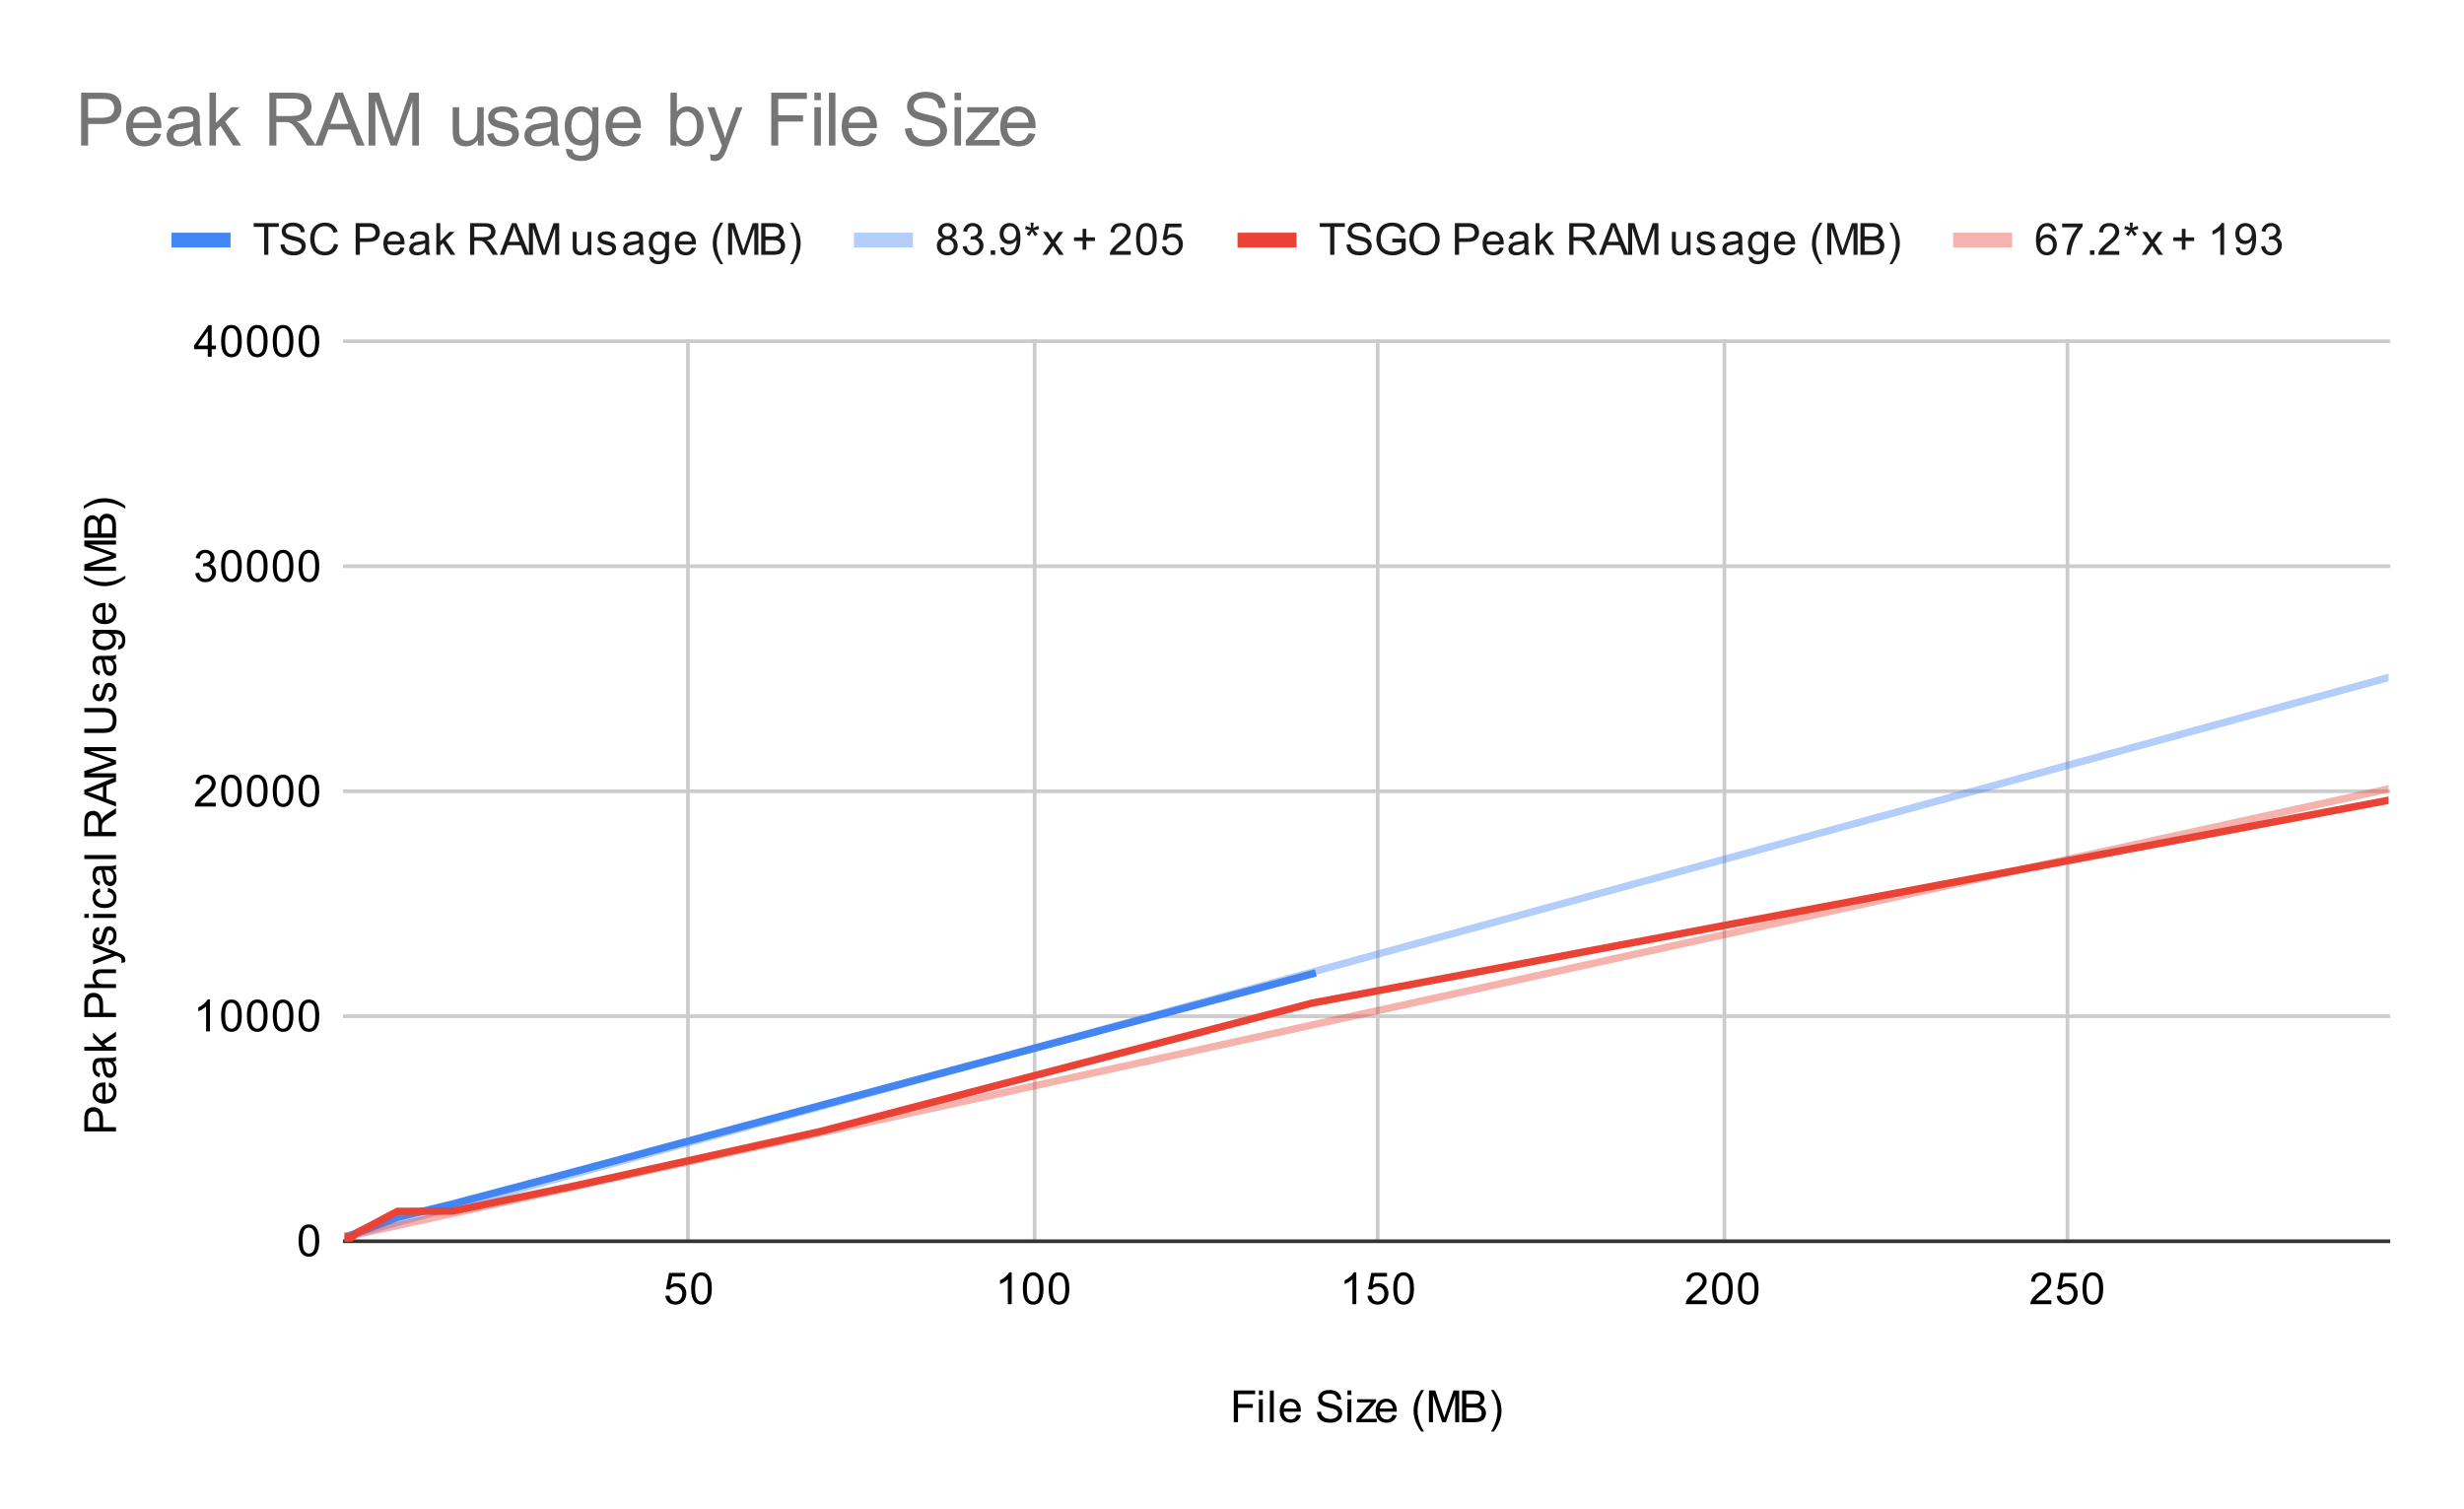 <svg version="1.1" viewBox="0.0 0.0 668.0 409.0" fill="none" stroke="none" stroke-linecap="square" stroke-miterlimit="10" width="668" height="409" xmlns:xlink="http://www.w3.org/1999/xlink" xmlns="http://www.w3.org/2000/svg"><path fill="#ffffff" d="M0 0L668.0 0L668.0 409.0L0 409.0L0 0Z" fill-rule="nonzero"/><path stroke="#cccccc" stroke-width="1.0" stroke-linecap="butt" d="M186.5 92.5L186.5 336.5" fill-rule="nonzero"/><path stroke="#cccccc" stroke-width="1.0" stroke-linecap="butt" d="M280.5 92.5L280.5 336.5" fill-rule="nonzero"/><path stroke="#cccccc" stroke-width="1.0" stroke-linecap="butt" d="M373.5 92.5L373.5 336.5" fill-rule="nonzero"/><path stroke="#cccccc" stroke-width="1.0" stroke-linecap="butt" d="M467.5 92.5L467.5 336.5" fill-rule="nonzero"/><path stroke="#cccccc" stroke-width="1.0" stroke-linecap="butt" d="M560.5 92.5L560.5 336.5" fill-rule="nonzero"/><path stroke="#333333" stroke-width="1.0" stroke-linecap="butt" d="M93.5 336.5L647.5 336.5" fill-rule="nonzero"/><path stroke="#cccccc" stroke-width="1.0" stroke-linecap="butt" d="M93.5 275.5L647.5 275.5" fill-rule="nonzero"/><path stroke="#cccccc" stroke-width="1.0" stroke-linecap="butt" d="M93.5 214.5L647.5 214.5" fill-rule="nonzero"/><path stroke="#cccccc" stroke-width="1.0" stroke-linecap="butt" d="M93.5 153.5L647.5 153.5" fill-rule="nonzero"/><path stroke="#cccccc" stroke-width="1.0" stroke-linecap="butt" d="M93.5 92.5L647.5 92.5" fill-rule="nonzero"/><clipPath id="id_0"><path d="M93.45 92.717L647.55 92.717L647.55 336.55L93.45 336.55L93.45 92.717Z" clip-rule="nonzero"/></clipPath><path stroke="#4285f4" stroke-width="2.0" stroke-linecap="butt" clip-path="url(#id_0)" d="M93.45 335.527L93.45 335.519L93.45 335.528L93.45 335.522L93.45 335.519L93.45 335.529L93.451 335.519L93.452 335.52L93.454 335.526L93.458 335.515L93.467 335.524L93.488 335.505L93.53 335.503L93.614 335.46L93.806 335.407L94.204 335.215L95 334.891L96.708 334.272L100.382 332.86L107.729 330.007L122.606 326.413L155.913 317.586L222.529 299.67L355.76 264.01" fill-rule="nonzero"/><path stroke="#4285f4" stroke-width="2.0" stroke-linecap="butt" stroke-opacity="0.4" clip-path="url(#id_0)" d="M0 360.875L647.55 183.668" fill-rule="nonzero"/><path fill="#ea4335" clip-path="url(#id_0)" d="M95.45 336.15C95.45 337.254 94.555 338.15 93.45 338.15C92.345 338.15 91.45 337.254 91.45 336.15C91.45 335.045 92.345 334.15 93.45 334.15C94.555 334.15 95.45 335.045 95.45 336.15Z" fill-rule="nonzero"/><path stroke="#ea4335" stroke-width="2.0" stroke-linecap="butt" clip-path="url(#id_0)" d="M93.45 336.127L93.451 336.152L93.452 336.15L93.454 336.152L93.458 336.148L93.467 336.151L93.488 336.14L93.53 336.146L93.614 336.107L93.806 336.07L94.204 335.952L95 335.725L96.708 334.192L100.382 332.296L107.729 328.398L122.606 328.328L155.913 321.45L222.529 306.708L355.76 271.928L647.55 216.948" fill-rule="nonzero"/><path stroke="#ea4335" stroke-width="2.0" stroke-linecap="butt" stroke-opacity="0.4" clip-path="url(#id_0)" d="M0 355.863L647.55 213.879" fill-rule="nonzero"/><path fill="#000000" fill-opacity="0.0" clip-path="url(#id_0)" d="M96.45 335.527C96.45 337.184 95.107 338.527 93.45 338.527C91.793 338.527 90.45 337.184 90.45 335.527C90.45 333.87 91.793 332.527 93.45 332.527C95.107 332.527 96.45 333.87 96.45 335.527Z" fill-rule="nonzero"/><path fill="#000000" fill-opacity="0.0" clip-path="url(#id_0)" d="M96.45 335.519C96.45 337.175 95.107 338.519 93.45 338.519C91.793 338.519 90.45 337.175 90.45 335.519C90.45 333.862 91.793 332.519 93.45 332.519C95.107 332.519 96.45 333.862 96.45 335.519Z" fill-rule="nonzero"/><path fill="#000000" fill-opacity="0.0" clip-path="url(#id_0)" d="M96.45 335.528C96.45 337.185 95.107 338.528 93.45 338.528C91.793 338.528 90.45 337.185 90.45 335.528C90.45 333.871 91.793 332.528 93.45 332.528C95.107 332.528 96.45 333.871 96.45 335.528Z" fill-rule="nonzero"/><path fill="#000000" fill-opacity="0.0" clip-path="url(#id_0)" d="M96.45 335.522C96.45 337.179 95.107 338.522 93.45 338.522C91.793 338.522 90.45 337.179 90.45 335.522C90.45 333.865 91.793 332.522 93.45 332.522C95.107 332.522 96.45 333.865 96.45 335.522Z" fill-rule="nonzero"/><path fill="#000000" fill-opacity="0.0" clip-path="url(#id_0)" d="M96.45 335.519C96.45 337.176 95.107 338.519 93.45 338.519C91.793 338.519 90.45 337.176 90.45 335.519C90.45 333.862 91.793 332.519 93.45 332.519C95.107 332.519 96.45 333.862 96.45 335.519Z" fill-rule="nonzero"/><path fill="#000000" fill-opacity="0.0" clip-path="url(#id_0)" d="M96.45 335.529C96.45 337.186 95.107 338.529 93.45 338.529C91.794 338.529 90.45 337.186 90.45 335.529C90.45 333.872 91.794 332.529 93.45 332.529C95.107 332.529 96.45 333.872 96.45 335.529Z" fill-rule="nonzero"/><path fill="#000000" fill-opacity="0.0" clip-path="url(#id_0)" d="M96.451 335.519C96.451 337.176 95.108 338.519 93.451 338.519C91.794 338.519 90.451 337.176 90.451 335.519C90.451 333.862 91.794 332.519 93.451 332.519C95.108 332.519 96.451 333.862 96.451 335.519Z" fill-rule="nonzero"/><path fill="#000000" fill-opacity="0.0" clip-path="url(#id_0)" d="M96.452 335.52C96.452 337.177 95.109 338.52 93.452 338.52C91.795 338.52 90.452 337.177 90.452 335.52C90.452 333.863 91.795 332.52 93.452 332.52C95.109 332.52 96.452 333.863 96.452 335.52Z" fill-rule="nonzero"/><path fill="#000000" fill-opacity="0.0" clip-path="url(#id_0)" d="M96.454 335.526C96.454 337.183 95.111 338.526 93.454 338.526C91.797 338.526 90.454 337.183 90.454 335.526C90.454 333.87 91.797 332.526 93.454 332.526C95.111 332.526 96.454 333.87 96.454 335.526Z" fill-rule="nonzero"/><path fill="#000000" fill-opacity="0.0" clip-path="url(#id_0)" d="M96.458 335.515C96.458 337.172 95.115 338.515 93.458 338.515C91.801 338.515 90.458 337.172 90.458 335.515C90.458 333.858 91.801 332.515 93.458 332.515C95.115 332.515 96.458 333.858 96.458 335.515Z" fill-rule="nonzero"/><path fill="#000000" fill-opacity="0.0" clip-path="url(#id_0)" d="M96.467 335.524C96.467 337.18 95.124 338.524 93.467 338.524C91.81 338.524 90.467 337.18 90.467 335.524C90.467 333.867 91.81 332.524 93.467 332.524C95.124 332.524 96.467 333.867 96.467 335.524Z" fill-rule="nonzero"/><path fill="#000000" fill-opacity="0.0" clip-path="url(#id_0)" d="M96.488 335.505C96.488 337.161 95.145 338.505 93.488 338.505C91.831 338.505 90.488 337.161 90.488 335.505C90.488 333.848 91.831 332.505 93.488 332.505C95.145 332.505 96.488 333.848 96.488 335.505Z" fill-rule="nonzero"/><path fill="#000000" fill-opacity="0.0" clip-path="url(#id_0)" d="M96.53 335.503C96.53 337.16 95.187 338.503 93.53 338.503C91.873 338.503 90.53 337.16 90.53 335.503C90.53 333.847 91.873 332.503 93.53 332.503C95.187 332.503 96.53 333.847 96.53 335.503Z" fill-rule="nonzero"/><path fill="#000000" fill-opacity="0.0" clip-path="url(#id_0)" d="M96.614 335.46C96.614 337.117 95.271 338.46 93.614 338.46C91.957 338.46 90.614 337.117 90.614 335.46C90.614 333.803 91.957 332.46 93.614 332.46C95.271 332.46 96.614 333.803 96.614 335.46Z" fill-rule="nonzero"/><path fill="#000000" fill-opacity="0.0" clip-path="url(#id_0)" d="M96.806 335.407C96.806 337.064 95.463 338.407 93.806 338.407C92.15 338.407 90.806 337.064 90.806 335.407C90.806 333.75 92.15 332.407 93.806 332.407C95.463 332.407 96.806 333.75 96.806 335.407Z" fill-rule="nonzero"/><path fill="#000000" fill-opacity="0.0" clip-path="url(#id_0)" d="M97.204 335.215C97.204 336.872 95.861 338.215 94.204 338.215C92.548 338.215 91.204 336.872 91.204 335.215C91.204 333.559 92.548 332.215 94.204 332.215C95.861 332.215 97.204 333.559 97.204 335.215Z" fill-rule="nonzero"/><path fill="#000000" fill-opacity="0.0" clip-path="url(#id_0)" d="M98 334.891C98 336.547 96.657 337.891 95 337.891C93.344 337.891 92 336.547 92 334.891C92 333.234 93.344 331.891 95 331.891C96.657 331.891 98 333.234 98 334.891Z" fill-rule="nonzero"/><path fill="#000000" fill-opacity="0.0" clip-path="url(#id_0)" d="M99.708 334.272C99.708 335.929 98.365 337.272 96.708 337.272C95.052 337.272 93.708 335.929 93.708 334.272C93.708 332.615 95.052 331.272 96.708 331.272C98.365 331.272 99.708 332.615 99.708 334.272Z" fill-rule="nonzero"/><path fill="#000000" fill-opacity="0.0" clip-path="url(#id_0)" d="M103.382 332.86C103.382 334.517 102.039 335.86 100.382 335.86C98.725 335.86 97.382 334.517 97.382 332.86C97.382 331.203 98.725 329.86 100.382 329.86C102.039 329.86 103.382 331.203 103.382 332.86Z" fill-rule="nonzero"/><path fill="#000000" fill-opacity="0.0" clip-path="url(#id_0)" d="M110.729 330.007C110.729 331.664 109.386 333.007 107.729 333.007C106.073 333.007 104.729 331.664 104.729 330.007C104.729 328.351 106.073 327.007 107.729 327.007C109.386 327.007 110.729 328.351 110.729 330.007Z" fill-rule="nonzero"/><path fill="#000000" fill-opacity="0.0" clip-path="url(#id_0)" d="M125.606 326.413C125.606 328.07 124.262 329.413 122.606 329.413C120.949 329.413 119.606 328.07 119.606 326.413C119.606 324.756 120.949 323.413 122.606 323.413C124.262 323.413 125.606 324.756 125.606 326.413Z" fill-rule="nonzero"/><path fill="#000000" fill-opacity="0.0" clip-path="url(#id_0)" d="M158.913 317.586C158.913 319.243 157.57 320.586 155.913 320.586C154.257 320.586 152.913 319.243 152.913 317.586C152.913 315.929 154.257 314.586 155.913 314.586C157.57 314.586 158.913 315.929 158.913 317.586Z" fill-rule="nonzero"/><path fill="#000000" fill-opacity="0.0" clip-path="url(#id_0)" d="M225.529 299.67C225.529 301.327 224.186 302.67 222.529 302.67C220.872 302.67 219.529 301.327 219.529 299.67C219.529 298.013 220.872 296.67 222.529 296.67C224.186 296.67 225.529 298.013 225.529 299.67Z" fill-rule="nonzero"/><path fill="#000000" fill-opacity="0.0" clip-path="url(#id_0)" d="M358.76 264.01C358.76 265.666 357.417 267.01 355.76 267.01C354.104 267.01 352.76 265.666 352.76 264.01C352.76 262.353 354.104 261.01 355.76 261.01C357.417 261.01 358.76 262.353 358.76 264.01Z" fill-rule="nonzero"/><path fill="#000000" fill-opacity="0.0" clip-path="url(#id_0)" d="M96.45 336.15C96.45 337.806 95.107 339.15 93.45 339.15C91.793 339.15 90.45 337.806 90.45 336.15C90.45 334.493 91.793 333.15 93.45 333.15C95.107 333.15 96.45 334.493 96.45 336.15Z" fill-rule="nonzero"/><path fill="#000000" fill-opacity="0.0" clip-path="url(#id_0)" d="M96.45 336.127C96.45 337.784 95.107 339.127 93.45 339.127C91.794 339.127 90.45 337.784 90.45 336.127C90.45 334.471 91.794 333.127 93.45 333.127C95.107 333.127 96.45 334.471 96.45 336.127Z" fill-rule="nonzero"/><path fill="#000000" fill-opacity="0.0" clip-path="url(#id_0)" d="M96.451 336.152C96.451 337.809 95.108 339.152 93.451 339.152C91.794 339.152 90.451 337.809 90.451 336.152C90.451 334.495 91.794 333.152 93.451 333.152C95.108 333.152 96.451 334.495 96.451 336.152Z" fill-rule="nonzero"/><path fill="#000000" fill-opacity="0.0" clip-path="url(#id_0)" d="M96.452 336.15C96.452 337.807 95.109 339.15 93.452 339.15C91.795 339.15 90.452 337.807 90.452 336.15C90.452 334.493 91.795 333.15 93.452 333.15C95.109 333.15 96.452 334.493 96.452 336.15Z" fill-rule="nonzero"/><path fill="#000000" fill-opacity="0.0" clip-path="url(#id_0)" d="M96.454 336.152C96.454 337.809 95.111 339.152 93.454 339.152C91.797 339.152 90.454 337.809 90.454 336.152C90.454 334.496 91.797 333.152 93.454 333.152C95.111 333.152 96.454 334.496 96.454 336.152Z" fill-rule="nonzero"/><path fill="#000000" fill-opacity="0.0" clip-path="url(#id_0)" d="M96.458 336.148C96.458 337.805 95.115 339.148 93.458 339.148C91.801 339.148 90.458 337.805 90.458 336.148C90.458 334.492 91.801 333.148 93.458 333.148C95.115 333.148 96.458 334.492 96.458 336.148Z" fill-rule="nonzero"/><path fill="#000000" fill-opacity="0.0" clip-path="url(#id_0)" d="M96.467 336.151C96.467 337.808 95.124 339.151 93.467 339.151C91.81 339.151 90.467 337.808 90.467 336.151C90.467 334.494 91.81 333.151 93.467 333.151C95.124 333.151 96.467 334.494 96.467 336.151Z" fill-rule="nonzero"/><path fill="#000000" fill-opacity="0.0" clip-path="url(#id_0)" d="M96.488 336.14C96.488 337.796 95.145 339.14 93.488 339.14C91.831 339.14 90.488 337.796 90.488 336.14C90.488 334.483 91.831 333.14 93.488 333.14C95.145 333.14 96.488 334.483 96.488 336.14Z" fill-rule="nonzero"/><path fill="#000000" fill-opacity="0.0" clip-path="url(#id_0)" d="M96.53 336.146C96.53 337.802 95.187 339.146 93.53 339.146C91.873 339.146 90.53 337.802 90.53 336.146C90.53 334.489 91.873 333.146 93.53 333.146C95.187 333.146 96.53 334.489 96.53 336.146Z" fill-rule="nonzero"/><path fill="#000000" fill-opacity="0.0" clip-path="url(#id_0)" d="M96.614 336.107C96.614 337.763 95.271 339.107 93.614 339.107C91.957 339.107 90.614 337.763 90.614 336.107C90.614 334.45 91.957 333.107 93.614 333.107C95.271 333.107 96.614 334.45 96.614 336.107Z" fill-rule="nonzero"/><path fill="#000000" fill-opacity="0.0" clip-path="url(#id_0)" d="M96.806 336.07C96.806 337.727 95.463 339.07 93.806 339.07C92.15 339.07 90.806 337.727 90.806 336.07C90.806 334.414 92.15 333.07 93.806 333.07C95.463 333.07 96.806 334.414 96.806 336.07Z" fill-rule="nonzero"/><path fill="#000000" fill-opacity="0.0" clip-path="url(#id_0)" d="M97.204 335.952C97.204 337.609 95.861 338.952 94.204 338.952C92.548 338.952 91.204 337.609 91.204 335.952C91.204 334.295 92.548 332.952 94.204 332.952C95.861 332.952 97.204 334.295 97.204 335.952Z" fill-rule="nonzero"/><path fill="#000000" fill-opacity="0.0" clip-path="url(#id_0)" d="M98 335.725C98 337.382 96.657 338.725 95 338.725C93.344 338.725 92 337.382 92 335.725C92 334.068 93.344 332.725 95 332.725C96.657 332.725 98 334.068 98 335.725Z" fill-rule="nonzero"/><path fill="#000000" fill-opacity="0.0" clip-path="url(#id_0)" d="M99.708 334.192C99.708 335.849 98.365 337.192 96.708 337.192C95.052 337.192 93.708 335.849 93.708 334.192C93.708 332.535 95.052 331.192 96.708 331.192C98.365 331.192 99.708 332.535 99.708 334.192Z" fill-rule="nonzero"/><path fill="#000000" fill-opacity="0.0" clip-path="url(#id_0)" d="M103.382 332.296C103.382 333.953 102.039 335.296 100.382 335.296C98.725 335.296 97.382 333.953 97.382 332.296C97.382 330.639 98.725 329.296 100.382 329.296C102.039 329.296 103.382 330.639 103.382 332.296Z" fill-rule="nonzero"/><path fill="#000000" fill-opacity="0.0" clip-path="url(#id_0)" d="M110.729 328.398C110.729 330.055 109.386 331.398 107.729 331.398C106.073 331.398 104.729 330.055 104.729 328.398C104.729 326.741 106.073 325.398 107.729 325.398C109.386 325.398 110.729 326.741 110.729 328.398Z" fill-rule="nonzero"/><path fill="#000000" fill-opacity="0.0" clip-path="url(#id_0)" d="M125.606 328.328C125.606 329.985 124.262 331.328 122.606 331.328C120.949 331.328 119.606 329.985 119.606 328.328C119.606 326.671 120.949 325.328 122.606 325.328C124.262 325.328 125.606 326.671 125.606 328.328Z" fill-rule="nonzero"/><path fill="#000000" fill-opacity="0.0" clip-path="url(#id_0)" d="M158.913 321.45C158.913 323.107 157.57 324.45 155.913 324.45C154.257 324.45 152.913 323.107 152.913 321.45C152.913 319.793 154.257 318.45 155.913 318.45C157.57 318.45 158.913 319.793 158.913 321.45Z" fill-rule="nonzero"/><path fill="#000000" fill-opacity="0.0" clip-path="url(#id_0)" d="M225.529 306.708C225.529 308.365 224.186 309.708 222.529 309.708C220.872 309.708 219.529 308.365 219.529 306.708C219.529 305.052 220.872 303.708 222.529 303.708C224.186 303.708 225.529 305.052 225.529 306.708Z" fill-rule="nonzero"/><path fill="#000000" fill-opacity="0.0" clip-path="url(#id_0)" d="M358.76 271.928C358.76 273.585 357.417 274.928 355.76 274.928C354.104 274.928 352.76 273.585 352.76 271.928C352.76 270.271 354.104 268.928 355.76 268.928C357.417 268.928 358.76 270.271 358.76 271.928Z" fill-rule="nonzero"/><path fill="#000000" fill-opacity="0.0" clip-path="url(#id_0)" d="M650.55 216.948C650.55 218.605 649.207 219.948 647.55 219.948C645.893 219.948 644.55 218.605 644.55 216.948C644.55 215.291 645.893 213.948 647.55 213.948C649.207 213.948 650.55 215.291 650.55 216.948Z" fill-rule="nonzero"/><path fill="#000000" d="M334.484 385.55L334.484 376.956L340.281 376.956L340.281 377.972L335.625 377.972L335.625 380.628L339.656 380.628L339.656 381.644L335.625 381.644L335.625 385.55L334.484 385.55ZM341.297 378.175L341.297 376.956L342.359 376.956L342.359 378.175L341.297 378.175ZM341.297 385.55L341.297 379.331L342.359 379.331L342.359 385.55L341.297 385.55ZM344.266 385.55L344.266 376.956L345.328 376.956L345.328 385.55L344.266 385.55ZM351.547 383.55L352.641 383.675Q352.391 384.628 351.688 385.159Q350.984 385.691 349.906 385.691Q348.547 385.691 347.734 384.847Q346.938 384.003 346.938 382.488Q346.938 380.925 347.75 380.066Q348.562 379.191 349.844 379.191Q351.094 379.191 351.875 380.034Q352.672 380.878 352.672 382.425Q352.672 382.519 352.672 382.706L348.031 382.706Q348.094 383.738 348.609 384.284Q349.125 384.816 349.906 384.816Q350.484 384.816 350.891 384.519Q351.312 384.206 351.547 383.55ZM348.094 381.847L351.562 381.847Q351.5 381.05 351.172 380.659Q350.656 380.05 349.859 380.05Q349.125 380.05 348.625 380.534Q348.141 381.019 348.094 381.847ZM357.047 382.784L358.109 382.691Q358.188 383.347 358.469 383.753Q358.75 384.159 359.328 384.425Q359.922 384.675 360.656 384.675Q361.297 384.675 361.797 384.488Q362.297 384.284 362.531 383.956Q362.781 383.613 362.781 383.222Q362.781 382.816 362.547 382.519Q362.312 382.206 361.781 382.003Q361.422 381.863 360.234 381.581Q359.062 381.3 358.594 381.05Q357.969 380.722 357.672 380.253Q357.375 379.769 357.375 379.175Q357.375 378.534 357.734 377.972Q358.109 377.394 358.812 377.113Q359.531 376.816 360.391 376.816Q361.344 376.816 362.078 377.128Q362.812 377.425 363.203 378.034Q363.594 378.628 363.625 379.378L362.531 379.456Q362.438 378.644 361.922 378.238Q361.422 377.816 360.438 377.816Q359.406 377.816 358.938 378.191Q358.469 378.566 358.469 379.097Q358.469 379.566 358.797 379.863Q359.125 380.159 360.5 380.472Q361.891 380.784 362.406 381.019Q363.156 381.378 363.516 381.909Q363.875 382.425 363.875 383.128Q363.875 383.816 363.484 384.425Q363.094 385.019 362.359 385.363Q361.625 385.691 360.703 385.691Q359.531 385.691 358.734 385.363Q357.953 385.019 357.5 384.331Q357.062 383.644 357.047 382.784ZM365.297 378.175L365.297 376.956L366.359 376.956L366.359 378.175L365.297 378.175ZM365.297 385.55L365.297 379.331L366.359 379.331L366.359 385.55L365.297 385.55ZM367.734 385.55L367.734 384.691L371.703 380.144Q371.016 380.175 370.5 380.175L367.969 380.175L367.969 379.331L373.062 379.331L373.062 380.019L369.688 383.972L369.031 384.691Q369.75 384.644 370.359 384.644L373.25 384.644L373.25 385.55L367.734 385.55ZM377.547 383.55L378.641 383.675Q378.391 384.628 377.688 385.159Q376.984 385.691 375.906 385.691Q374.547 385.691 373.734 384.847Q372.938 384.003 372.938 382.488Q372.938 380.925 373.75 380.066Q374.562 379.191 375.844 379.191Q377.094 379.191 377.875 380.034Q378.672 380.878 378.672 382.425Q378.672 382.519 378.672 382.706L374.031 382.706Q374.094 383.738 374.609 384.284Q375.125 384.816 375.906 384.816Q376.484 384.816 376.891 384.519Q377.312 384.206 377.547 383.55ZM374.094 381.847L377.562 381.847Q377.5 381.05 377.172 380.659Q376.656 380.05 375.859 380.05Q375.125 380.05 374.625 380.534Q374.141 381.019 374.094 381.847ZM385.312 388.081Q384.438 386.972 383.828 385.503Q383.234 384.019 383.234 382.441Q383.234 381.05 383.672 379.769Q384.203 378.284 385.312 376.816L386.062 376.816Q385.359 378.034 385.125 378.55Q384.766 379.363 384.562 380.238Q384.312 381.331 384.312 382.441Q384.312 385.269 386.062 388.081L385.312 388.081ZM387.391 385.55L387.391 376.956L389.109 376.956L391.141 383.034Q391.422 383.894 391.547 384.316Q391.688 383.847 392.0 382.941L394.062 376.956L395.594 376.956L395.594 385.55L394.5 385.55L394.5 378.363L392.0 385.55L390.969 385.55L388.484 378.238L388.484 385.55L387.391 385.55ZM396.375 385.55L396.375 376.956L399.609 376.956Q400.594 376.956 401.188 377.222Q401.781 377.488 402.109 378.034Q402.453 378.566 402.453 379.159Q402.453 379.706 402.156 380.191Q401.859 380.675 401.25 380.972Q402.031 381.206 402.438 381.769Q402.859 382.316 402.859 383.066Q402.859 383.659 402.609 384.191Q402.359 384.706 401.984 384.988Q401.609 385.269 401.031 385.409Q400.469 385.55 399.656 385.55L396.375 385.55ZM397.516 380.566L399.375 380.566Q400.125 380.566 400.453 380.472Q400.891 380.347 401.109 380.05Q401.328 379.738 401.328 379.284Q401.328 378.863 401.125 378.534Q400.922 378.206 400.531 378.097Q400.156 377.972 399.234 377.972L397.516 377.972L397.516 380.566ZM397.516 384.534L399.656 384.534Q400.203 384.534 400.422 384.488Q400.828 384.425 401.078 384.269Q401.344 384.097 401.516 383.784Q401.688 383.472 401.688 383.066Q401.688 382.581 401.438 382.222Q401.203 381.863 400.766 381.722Q400.328 381.581 399.5 381.581L397.516 381.581L397.516 384.534ZM404.984 388.081L404.234 388.081Q405.984 385.269 405.984 382.441Q405.984 381.347 405.734 380.253Q405.531 379.378 405.172 378.566Q404.938 378.05 404.234 376.816L404.984 376.816Q406.078 378.284 406.609 379.769Q407.062 381.05 407.062 382.441Q407.062 384.019 406.453 385.503Q405.844 386.972 404.984 388.081Z" fill-rule="nonzero"/><path fill="#000000" d="M31.45 306.711L22.856 306.711L22.856 303.461Q22.856 302.618 22.934 302.165Q23.044 301.524 23.341 301.102Q23.637 300.665 24.169 300.415Q24.7 300.149 25.341 300.149Q26.434 300.149 27.2 300.852Q27.95 301.54 27.95 303.368L27.95 305.571L31.45 305.571L31.45 306.711ZM26.95 305.571L26.95 303.352Q26.95 302.243 26.544 301.79Q26.122 301.321 25.372 301.321Q24.841 301.321 24.466 301.602Q24.075 301.868 23.95 302.305Q23.872 302.602 23.872 303.368L23.872 305.571L26.95 305.571ZM29.45 294.586L29.575 293.493Q30.528 293.743 31.059 294.446Q31.591 295.149 31.591 296.227Q31.591 297.586 30.747 298.399Q29.903 299.196 28.387 299.196Q26.825 299.196 25.966 298.383Q25.091 297.571 25.091 296.29Q25.091 295.04 25.934 294.258Q26.778 293.461 28.325 293.461Q28.419 293.461 28.606 293.461L28.606 298.102Q29.637 298.04 30.184 297.524Q30.716 297.008 30.716 296.227Q30.716 295.649 30.419 295.243Q30.106 294.821 29.45 294.586ZM27.747 298.04L27.747 294.571Q26.95 294.633 26.559 294.961Q25.95 295.477 25.95 296.274Q25.95 297.008 26.434 297.508Q26.919 297.993 27.747 298.04ZM30.684 287.774Q31.184 288.368 31.387 288.915Q31.591 289.446 31.591 290.071Q31.591 291.102 31.091 291.649Q30.591 292.196 29.809 292.196Q29.356 292.196 28.981 291.993Q28.591 291.79 28.372 291.446Q28.137 291.102 28.028 290.68Q27.934 290.383 27.856 289.743Q27.716 288.477 27.497 287.868Q27.278 287.868 27.231 287.868Q26.575 287.868 26.309 288.165Q25.966 288.571 25.966 289.368Q25.966 290.102 26.231 290.461Q26.481 290.821 27.137 290.993L26.997 292.024Q26.341 291.883 25.934 291.555Q25.528 291.227 25.309 290.618Q25.091 290.008 25.091 289.211Q25.091 288.415 25.278 287.915Q25.466 287.415 25.747 287.18Q26.028 286.946 26.466 286.852Q26.731 286.805 27.434 286.805L28.841 286.805Q30.309 286.805 30.7 286.743Q31.091 286.665 31.45 286.461L31.45 287.571Q31.122 287.727 30.684 287.774ZM28.325 287.868Q28.559 288.446 28.731 289.586Q28.825 290.243 28.95 290.508Q29.059 290.774 29.278 290.93Q29.497 291.071 29.778 291.071Q30.2 291.071 30.481 290.758Q30.762 290.43 30.762 289.821Q30.762 289.211 30.497 288.743Q30.231 288.258 29.762 288.04Q29.403 287.868 28.716 287.868L28.325 287.868ZM31.45 284.836L22.856 284.836L22.856 283.774L27.762 283.774L25.231 281.29L25.231 279.915L27.528 282.305L31.45 279.68L31.45 280.977L28.262 283.04L28.981 283.774L31.45 283.774L31.45 284.836ZM31.45 275.711L22.856 275.711L22.856 272.461Q22.856 271.618 22.934 271.165Q23.044 270.524 23.341 270.102Q23.637 269.665 24.169 269.415Q24.7 269.149 25.341 269.149Q26.434 269.149 27.2 269.852Q27.95 270.54 27.95 272.368L27.95 274.571L31.45 274.571L31.45 275.711ZM26.95 274.571L26.95 272.352Q26.95 271.243 26.544 270.79Q26.122 270.321 25.372 270.321Q24.841 270.321 24.466 270.602Q24.075 270.868 23.95 271.305Q23.872 271.602 23.872 272.368L23.872 274.571L26.95 274.571ZM31.45 267.836L22.856 267.836L22.856 266.79L25.934 266.79Q25.091 266.055 25.091 264.93Q25.091 264.227 25.372 263.727Q25.637 263.211 26.122 262.993Q26.591 262.774 27.512 262.774L31.45 262.774L31.45 263.821L27.512 263.821Q26.716 263.821 26.356 264.165Q25.997 264.508 25.997 265.133Q25.997 265.602 26.247 266.024Q26.481 266.43 26.903 266.618Q27.309 266.79 28.044 266.79L31.45 266.79L31.45 267.836ZM33.841 260.883L32.856 261.008Q32.95 260.665 32.95 260.399Q32.95 260.055 32.825 259.852Q32.716 259.633 32.512 259.493Q32.341 259.399 31.716 259.165Q31.637 259.149 31.466 259.071L25.231 261.446L25.231 260.305L28.825 259.008Q29.512 258.758 30.278 258.555Q29.544 258.368 28.856 258.118L25.231 256.79L25.231 255.743L31.559 258.102Q32.575 258.493 32.966 258.696Q33.497 258.977 33.731 259.352Q33.981 259.711 33.981 260.211Q33.981 260.508 33.841 260.883ZM29.591 256.258L29.434 255.227Q30.059 255.133 30.387 254.743Q30.716 254.336 30.716 253.602Q30.716 252.883 30.434 252.54Q30.137 252.18 29.731 252.18Q29.372 252.18 29.169 252.493Q29.028 252.711 28.809 253.571Q28.512 254.727 28.309 255.18Q28.091 255.618 27.716 255.852Q27.341 256.086 26.872 256.086Q26.466 256.086 26.106 255.899Q25.747 255.711 25.512 255.383Q25.341 255.133 25.216 254.711Q25.091 254.29 25.091 253.79Q25.091 253.071 25.309 252.524Q25.512 251.961 25.872 251.696Q26.231 251.43 26.825 251.336L26.966 252.368Q26.497 252.43 26.231 252.774Q25.95 253.102 25.95 253.727Q25.95 254.446 26.2 254.758Q26.434 255.071 26.762 255.071Q26.966 255.071 27.122 254.946Q27.294 254.805 27.403 254.54Q27.466 254.383 27.669 253.602Q27.981 252.477 28.169 252.04Q28.356 251.602 28.716 251.352Q29.075 251.102 29.622 251.102Q30.153 251.102 30.622 251.415Q31.075 251.711 31.341 252.29Q31.591 252.868 31.591 253.602Q31.591 254.821 31.091 255.461Q30.575 256.086 29.591 256.258ZM24.075 248.836L22.856 248.836L22.856 247.774L24.075 247.774L24.075 248.836ZM31.45 248.836L25.231 248.836L25.231 247.774L31.45 247.774L31.45 248.836ZM29.169 241.774L29.309 240.743Q30.372 240.915 30.981 241.618Q31.591 242.321 31.591 243.336Q31.591 244.618 30.762 245.399Q29.919 246.165 28.356 246.165Q27.356 246.165 26.606 245.836Q25.841 245.493 25.466 244.821Q25.091 244.133 25.091 243.321Q25.091 242.321 25.606 241.68Q26.106 241.024 27.059 240.836L27.216 241.868Q26.591 242.008 26.278 242.383Q25.95 242.758 25.95 243.29Q25.95 244.086 26.528 244.586Q27.091 245.086 28.325 245.086Q29.591 245.086 30.153 244.602Q30.716 244.118 30.716 243.352Q30.716 242.727 30.341 242.321Q29.966 241.899 29.169 241.774ZM30.684 235.774Q31.184 236.368 31.387 236.915Q31.591 237.446 31.591 238.071Q31.591 239.102 31.091 239.649Q30.591 240.196 29.809 240.196Q29.356 240.196 28.981 239.993Q28.591 239.79 28.372 239.446Q28.137 239.102 28.028 238.68Q27.934 238.383 27.856 237.743Q27.716 236.477 27.497 235.868Q27.278 235.868 27.231 235.868Q26.575 235.868 26.309 236.165Q25.966 236.571 25.966 237.368Q25.966 238.102 26.231 238.461Q26.481 238.821 27.137 238.993L26.997 240.024Q26.341 239.883 25.934 239.555Q25.528 239.227 25.309 238.618Q25.091 238.008 25.091 237.211Q25.091 236.415 25.278 235.915Q25.466 235.415 25.747 235.18Q26.028 234.946 26.466 234.852Q26.731 234.805 27.434 234.805L28.841 234.805Q30.309 234.805 30.7 234.743Q31.091 234.665 31.45 234.461L31.45 235.571Q31.122 235.727 30.684 235.774ZM28.325 235.868Q28.559 236.446 28.731 237.586Q28.825 238.243 28.95 238.508Q29.059 238.774 29.278 238.93Q29.497 239.071 29.778 239.071Q30.2 239.071 30.481 238.758Q30.762 238.43 30.762 237.821Q30.762 237.211 30.497 236.743Q30.231 236.258 29.762 236.04Q29.403 235.868 28.716 235.868L28.325 235.868ZM31.45 232.868L22.856 232.868L22.856 231.805L31.45 231.805L31.45 232.868ZM31.45 226.696L22.856 226.696L22.856 222.883Q22.856 221.727 23.091 221.133Q23.325 220.54 23.919 220.18Q24.497 219.821 25.2 219.821Q26.122 219.821 26.747 220.415Q27.372 221.008 27.544 222.243Q27.762 221.79 27.966 221.555Q28.419 221.055 29.106 220.618L31.45 219.118L31.45 220.555L29.669 221.68Q28.887 222.18 28.481 222.508Q28.075 222.821 27.919 223.086Q27.747 223.336 27.669 223.602Q27.637 223.79 27.637 224.227L27.637 225.555L31.45 225.555L31.45 226.696ZM26.653 225.555L26.653 223.102Q26.653 222.336 26.497 221.899Q26.325 221.446 25.981 221.227Q25.622 220.993 25.2 220.993Q24.591 220.993 24.2 221.446Q23.809 221.883 23.809 222.836L23.809 225.555L26.653 225.555ZM31.45 218.649L22.856 215.352L22.856 214.133L31.45 210.618L31.45 211.899L28.841 212.915L28.841 216.493L31.45 217.446L31.45 218.649ZM27.919 216.165L27.919 213.258L25.544 214.149Q24.466 214.571 23.762 214.758Q24.591 214.93 25.403 215.227L27.919 216.165ZM31.45 210.743L22.856 210.743L22.856 209.024L28.934 206.993Q29.794 206.711 30.216 206.586Q29.747 206.446 28.841 206.133L22.856 204.071L22.856 202.54L31.45 202.54L31.45 203.633L24.262 203.633L31.45 206.133L31.45 207.165L24.137 209.649L31.45 209.649L31.45 210.743ZM22.856 193.071L22.856 191.93L27.825 191.93Q29.122 191.93 29.887 192.227Q30.637 192.524 31.122 193.29Q31.591 194.055 31.591 195.29Q31.591 196.493 31.184 197.274Q30.762 198.04 29.981 198.368Q29.184 198.696 27.825 198.696L22.856 198.696L22.856 197.555L27.809 197.555Q28.934 197.555 29.466 197.352Q29.997 197.133 30.294 196.633Q30.575 196.118 30.575 195.383Q30.575 194.133 30.012 193.602Q29.434 193.071 27.809 193.071L22.856 193.071ZM29.591 190.258L29.434 189.227Q30.059 189.133 30.387 188.743Q30.716 188.336 30.716 187.602Q30.716 186.883 30.434 186.54Q30.137 186.18 29.731 186.18Q29.372 186.18 29.169 186.493Q29.028 186.711 28.809 187.571Q28.512 188.727 28.309 189.18Q28.091 189.618 27.716 189.852Q27.341 190.086 26.872 190.086Q26.466 190.086 26.106 189.899Q25.747 189.711 25.512 189.383Q25.341 189.133 25.216 188.711Q25.091 188.29 25.091 187.79Q25.091 187.071 25.309 186.524Q25.512 185.961 25.872 185.696Q26.231 185.43 26.825 185.336L26.966 186.368Q26.497 186.43 26.231 186.774Q25.95 187.102 25.95 187.727Q25.95 188.446 26.2 188.758Q26.434 189.071 26.762 189.071Q26.966 189.071 27.122 188.946Q27.294 188.805 27.403 188.54Q27.466 188.383 27.669 187.602Q27.981 186.477 28.169 186.04Q28.356 185.602 28.716 185.352Q29.075 185.102 29.622 185.102Q30.153 185.102 30.622 185.415Q31.075 185.711 31.341 186.29Q31.591 186.868 31.591 187.602Q31.591 188.821 31.091 189.461Q30.575 190.086 29.591 190.258ZM30.684 178.774Q31.184 179.368 31.387 179.915Q31.591 180.446 31.591 181.071Q31.591 182.102 31.091 182.649Q30.591 183.196 29.809 183.196Q29.356 183.196 28.981 182.993Q28.591 182.79 28.372 182.446Q28.137 182.102 28.028 181.68Q27.934 181.383 27.856 180.743Q27.716 179.477 27.497 178.868Q27.278 178.868 27.231 178.868Q26.575 178.868 26.309 179.165Q25.966 179.571 25.966 180.368Q25.966 181.102 26.231 181.461Q26.481 181.821 27.137 181.993L26.997 183.024Q26.341 182.883 25.934 182.555Q25.528 182.227 25.309 181.618Q25.091 181.008 25.091 180.211Q25.091 179.415 25.278 178.915Q25.466 178.415 25.747 178.18Q26.028 177.946 26.466 177.852Q26.731 177.805 27.434 177.805L28.841 177.805Q30.309 177.805 30.7 177.743Q31.091 177.665 31.45 177.461L31.45 178.571Q31.122 178.727 30.684 178.774ZM28.325 178.868Q28.559 179.446 28.731 180.586Q28.825 181.243 28.95 181.508Q29.059 181.774 29.278 181.93Q29.497 182.071 29.778 182.071Q30.2 182.071 30.481 181.758Q30.762 181.43 30.762 180.821Q30.762 180.211 30.497 179.743Q30.231 179.258 29.762 179.04Q29.403 178.868 28.716 178.868L28.325 178.868ZM31.966 176.04L32.122 175.008Q32.591 174.946 32.809 174.649Q33.106 174.258 33.106 173.586Q33.106 172.852 32.809 172.461Q32.512 172.055 31.997 171.915Q31.669 171.821 30.637 171.836Q31.45 172.524 31.45 173.555Q31.45 174.836 30.528 175.54Q29.591 176.243 28.309 176.243Q27.419 176.243 26.669 175.93Q25.903 175.602 25.497 174.993Q25.091 174.383 25.091 173.555Q25.091 172.446 25.981 171.727L25.231 171.727L25.231 170.758L30.606 170.758Q32.059 170.758 32.669 171.055Q33.278 171.352 33.622 171.993Q33.981 172.633 33.981 173.571Q33.981 174.68 33.481 175.368Q32.981 176.055 31.966 176.04ZM28.231 175.165Q29.45 175.165 30.012 174.68Q30.575 174.196 30.575 173.461Q30.575 172.727 30.012 172.243Q29.45 171.743 28.262 171.743Q27.122 171.743 26.544 172.258Q25.966 172.758 25.966 173.477Q25.966 174.18 26.544 174.68Q27.106 175.165 28.231 175.165ZM29.45 164.586L29.575 163.493Q30.528 163.743 31.059 164.446Q31.591 165.149 31.591 166.227Q31.591 167.586 30.747 168.399Q29.903 169.196 28.387 169.196Q26.825 169.196 25.966 168.383Q25.091 167.571 25.091 166.29Q25.091 165.04 25.934 164.258Q26.778 163.461 28.325 163.461Q28.419 163.461 28.606 163.461L28.606 168.102Q29.637 168.04 30.184 167.524Q30.716 167.008 30.716 166.227Q30.716 165.649 30.419 165.243Q30.106 164.821 29.45 164.586ZM27.747 168.04L27.747 164.571Q26.95 164.633 26.559 164.961Q25.95 165.477 25.95 166.274Q25.95 167.008 26.434 167.508Q26.919 167.993 27.747 168.04ZM33.981 156.821Q32.872 157.696 31.403 158.305Q29.919 158.899 28.341 158.899Q26.95 158.899 25.669 158.461Q24.184 157.93 22.716 156.821L22.716 156.071Q23.934 156.774 24.45 157.008Q25.262 157.368 26.137 157.571Q27.231 157.821 28.341 157.821Q31.169 157.821 33.981 156.071L33.981 156.821ZM31.45 154.743L22.856 154.743L22.856 153.024L28.934 150.993Q29.794 150.711 30.216 150.586Q29.747 150.446 28.841 150.133L22.856 148.071L22.856 146.54L31.45 146.54L31.45 147.633L24.262 147.633L31.45 150.133L31.45 151.165L24.137 153.649L31.45 153.649L31.45 154.743ZM31.45 145.758L22.856 145.758L22.856 142.524Q22.856 141.54 23.122 140.946Q23.387 140.352 23.934 140.024Q24.466 139.68 25.059 139.68Q25.606 139.68 26.091 139.977Q26.575 140.274 26.872 140.883Q27.106 140.102 27.669 139.696Q28.216 139.274 28.966 139.274Q29.559 139.274 30.091 139.524Q30.606 139.774 30.887 140.149Q31.169 140.524 31.309 141.102Q31.45 141.665 31.45 142.477L31.45 145.758ZM26.466 144.618L26.466 142.758Q26.466 142.008 26.372 141.68Q26.247 141.243 25.95 141.024Q25.637 140.805 25.184 140.805Q24.762 140.805 24.434 141.008Q24.106 141.211 23.997 141.602Q23.872 141.977 23.872 142.899L23.872 144.618L26.466 144.618ZM30.434 144.618L30.434 142.477Q30.434 141.93 30.387 141.711Q30.325 141.305 30.169 141.055Q29.997 140.79 29.684 140.618Q29.372 140.446 28.966 140.446Q28.481 140.446 28.122 140.696Q27.762 140.93 27.622 141.368Q27.481 141.805 27.481 142.633L27.481 144.618L30.434 144.618ZM33.981 137.149L33.981 137.899Q31.169 136.149 28.341 136.149Q27.247 136.149 26.153 136.399Q25.278 136.602 24.466 136.961Q23.95 137.196 22.716 137.899L22.716 137.149Q24.184 136.055 25.669 135.524Q26.95 135.071 28.341 135.071Q29.919 135.071 31.403 135.68Q32.872 136.29 33.981 137.149Z" fill-rule="nonzero"/><path fill="#000000" d="M80.95 336.316Q80.95 334.784 81.263 333.863Q81.575 332.925 82.184 332.425Q82.809 331.925 83.747 331.925Q84.434 331.925 84.95 332.206Q85.481 332.488 85.825 333.019Q86.169 333.534 86.356 334.284Q86.544 335.034 86.544 336.316Q86.544 337.831 86.231 338.753Q85.934 339.675 85.309 340.191Q84.7 340.691 83.747 340.691Q82.513 340.691 81.794 339.8Q80.95 338.738 80.95 336.316ZM82.028 336.316Q82.028 338.425 82.528 339.128Q83.028 339.831 83.747 339.831Q84.481 339.831 84.966 339.128Q85.466 338.425 85.466 336.316Q85.466 334.191 84.966 333.503Q84.481 332.8 83.731 332.8Q83.013 332.8 82.575 333.409Q82.028 334.191 82.028 336.316Z" fill-rule="nonzero"/><path fill="#000000" d="M56.919 279.592L55.872 279.592L55.872 272.873Q55.481 273.232 54.856 273.607Q54.247 273.967 53.763 274.139L53.763 273.123Q54.638 272.701 55.294 272.123Q55.966 271.529 56.247 270.967L56.919 270.967L56.919 279.592ZM59.95 275.357Q59.95 273.826 60.263 272.904Q60.575 271.967 61.184 271.467Q61.809 270.967 62.747 270.967Q63.434 270.967 63.95 271.248Q64.481 271.529 64.825 272.06Q65.169 272.576 65.356 273.326Q65.544 274.076 65.544 275.357Q65.544 276.873 65.231 277.795Q64.934 278.717 64.309 279.232Q63.7 279.732 62.747 279.732Q61.513 279.732 60.794 278.842Q59.95 277.779 59.95 275.357ZM61.028 275.357Q61.028 277.467 61.528 278.17Q62.028 278.873 62.747 278.873Q63.481 278.873 63.966 278.17Q64.466 277.467 64.466 275.357Q64.466 273.232 63.966 272.545Q63.481 271.842 62.731 271.842Q62.013 271.842 61.575 272.451Q61.028 273.232 61.028 275.357ZM66.95 275.357Q66.95 273.826 67.263 272.904Q67.575 271.967 68.184 271.467Q68.809 270.967 69.747 270.967Q70.434 270.967 70.95 271.248Q71.481 271.529 71.825 272.06Q72.169 272.576 72.356 273.326Q72.544 274.076 72.544 275.357Q72.544 276.873 72.231 277.795Q71.934 278.717 71.309 279.232Q70.7 279.732 69.747 279.732Q68.513 279.732 67.794 278.842Q66.95 277.779 66.95 275.357ZM68.028 275.357Q68.028 277.467 68.528 278.17Q69.028 278.873 69.747 278.873Q70.481 278.873 70.966 278.17Q71.466 277.467 71.466 275.357Q71.466 273.232 70.966 272.545Q70.481 271.842 69.731 271.842Q69.013 271.842 68.575 272.451Q68.028 273.232 68.028 275.357ZM73.95 275.357Q73.95 273.826 74.263 272.904Q74.575 271.967 75.184 271.467Q75.809 270.967 76.747 270.967Q77.434 270.967 77.95 271.248Q78.481 271.529 78.825 272.06Q79.169 272.576 79.356 273.326Q79.544 274.076 79.544 275.357Q79.544 276.873 79.231 277.795Q78.934 278.717 78.309 279.232Q77.7 279.732 76.747 279.732Q75.513 279.732 74.794 278.842Q73.95 277.779 73.95 275.357ZM75.028 275.357Q75.028 277.467 75.528 278.17Q76.028 278.873 76.747 278.873Q77.481 278.873 77.966 278.17Q78.466 277.467 78.466 275.357Q78.466 273.232 77.966 272.545Q77.481 271.842 76.731 271.842Q76.013 271.842 75.575 272.451Q75.028 273.232 75.028 275.357ZM80.95 275.357Q80.95 273.826 81.263 272.904Q81.575 271.967 82.184 271.467Q82.809 270.967 83.747 270.967Q84.434 270.967 84.95 271.248Q85.481 271.529 85.825 272.06Q86.169 272.576 86.356 273.326Q86.544 274.076 86.544 275.357Q86.544 276.873 86.231 277.795Q85.934 278.717 85.309 279.232Q84.7 279.732 83.747 279.732Q82.513 279.732 81.794 278.842Q80.95 277.779 80.95 275.357ZM82.028 275.357Q82.028 277.467 82.528 278.17Q83.028 278.873 83.747 278.873Q84.481 278.873 84.966 278.17Q85.466 277.467 85.466 275.357Q85.466 273.232 84.966 272.545Q84.481 271.842 83.731 271.842Q83.013 271.842 82.575 272.451Q82.028 273.232 82.028 275.357Z" fill-rule="nonzero"/><path fill="#000000" d="M58.497 217.618L58.497 218.633L52.809 218.633Q52.809 218.258 52.934 217.899Q53.153 217.321 53.622 216.758Q54.106 216.196 55.013 215.461Q56.419 214.305 56.903 213.633Q57.403 212.961 57.403 212.368Q57.403 211.743 56.95 211.321Q56.497 210.883 55.778 210.883Q55.013 210.883 54.559 211.336Q54.106 211.79 54.091 212.602L53.013 212.493Q53.122 211.274 53.841 210.649Q54.575 210.008 55.809 210.008Q57.044 210.008 57.763 210.696Q58.481 211.383 58.481 212.399Q58.481 212.915 58.263 213.415Q58.059 213.899 57.559 214.461Q57.075 215.008 55.95 215.961Q54.997 216.758 54.716 217.055Q54.45 217.336 54.278 217.618L58.497 217.618ZM59.95 214.399Q59.95 212.868 60.263 211.946Q60.575 211.008 61.184 210.508Q61.809 210.008 62.747 210.008Q63.434 210.008 63.95 210.29Q64.481 210.571 64.825 211.102Q65.169 211.618 65.356 212.368Q65.544 213.118 65.544 214.399Q65.544 215.915 65.231 216.836Q64.934 217.758 64.309 218.274Q63.7 218.774 62.747 218.774Q61.513 218.774 60.794 217.883Q59.95 216.821 59.95 214.399ZM61.028 214.399Q61.028 216.508 61.528 217.211Q62.028 217.915 62.747 217.915Q63.481 217.915 63.966 217.211Q64.466 216.508 64.466 214.399Q64.466 212.274 63.966 211.586Q63.481 210.883 62.731 210.883Q62.013 210.883 61.575 211.493Q61.028 212.274 61.028 214.399ZM66.95 214.399Q66.95 212.868 67.263 211.946Q67.575 211.008 68.184 210.508Q68.809 210.008 69.747 210.008Q70.434 210.008 70.95 210.29Q71.481 210.571 71.825 211.102Q72.169 211.618 72.356 212.368Q72.544 213.118 72.544 214.399Q72.544 215.915 72.231 216.836Q71.934 217.758 71.309 218.274Q70.7 218.774 69.747 218.774Q68.513 218.774 67.794 217.883Q66.95 216.821 66.95 214.399ZM68.028 214.399Q68.028 216.508 68.528 217.211Q69.028 217.915 69.747 217.915Q70.481 217.915 70.966 217.211Q71.466 216.508 71.466 214.399Q71.466 212.274 70.966 211.586Q70.481 210.883 69.731 210.883Q69.013 210.883 68.575 211.493Q68.028 212.274 68.028 214.399ZM73.95 214.399Q73.95 212.868 74.263 211.946Q74.575 211.008 75.184 210.508Q75.809 210.008 76.747 210.008Q77.434 210.008 77.95 210.29Q78.481 210.571 78.825 211.102Q79.169 211.618 79.356 212.368Q79.544 213.118 79.544 214.399Q79.544 215.915 79.231 216.836Q78.934 217.758 78.309 218.274Q77.7 218.774 76.747 218.774Q75.513 218.774 74.794 217.883Q73.95 216.821 73.95 214.399ZM75.028 214.399Q75.028 216.508 75.528 217.211Q76.028 217.915 76.747 217.915Q77.481 217.915 77.966 217.211Q78.466 216.508 78.466 214.399Q78.466 212.274 77.966 211.586Q77.481 210.883 76.731 210.883Q76.013 210.883 75.575 211.493Q75.028 212.274 75.028 214.399ZM80.95 214.399Q80.95 212.868 81.263 211.946Q81.575 211.008 82.184 210.508Q82.809 210.008 83.747 210.008Q84.434 210.008 84.95 210.29Q85.481 210.571 85.825 211.102Q86.169 211.618 86.356 212.368Q86.544 213.118 86.544 214.399Q86.544 215.915 86.231 216.836Q85.934 217.758 85.309 218.274Q84.7 218.774 83.747 218.774Q82.513 218.774 81.794 217.883Q80.95 216.821 80.95 214.399ZM82.028 214.399Q82.028 216.508 82.528 217.211Q83.028 217.915 83.747 217.915Q84.481 217.915 84.966 217.211Q85.466 216.508 85.466 214.399Q85.466 212.274 84.966 211.586Q84.481 210.883 83.731 210.883Q83.013 210.883 82.575 211.493Q82.028 212.274 82.028 214.399Z" fill-rule="nonzero"/><path fill="#000000" d="M52.95 155.409L54.013 155.269Q54.184 156.159 54.622 156.566Q55.059 156.956 55.684 156.956Q56.434 156.956 56.95 156.441Q57.466 155.925 57.466 155.159Q57.466 154.441 56.981 153.972Q56.513 153.488 55.778 153.488Q55.481 153.488 55.028 153.613L55.153 152.675Q55.263 152.691 55.325 152.691Q55.997 152.691 56.528 152.347Q57.075 151.988 57.075 151.253Q57.075 150.675 56.684 150.3Q56.294 149.909 55.669 149.909Q55.059 149.909 54.638 150.3Q54.231 150.691 54.122 151.456L53.059 151.269Q53.247 150.222 53.934 149.644Q54.622 149.05 55.638 149.05Q56.341 149.05 56.934 149.363Q57.528 149.659 57.841 150.175Q58.153 150.691 58.153 151.284Q58.153 151.831 57.856 152.3Q57.559 152.753 56.981 153.019Q57.731 153.191 58.153 153.753Q58.575 154.3 58.575 155.144Q58.575 156.269 57.747 157.05Q56.934 157.831 55.684 157.831Q54.559 157.831 53.809 157.159Q53.059 156.472 52.95 155.409ZM59.95 153.441Q59.95 151.909 60.263 150.988Q60.575 150.05 61.184 149.55Q61.809 149.05 62.747 149.05Q63.434 149.05 63.95 149.331Q64.481 149.613 64.825 150.144Q65.169 150.659 65.356 151.409Q65.544 152.159 65.544 153.441Q65.544 154.956 65.231 155.878Q64.934 156.8 64.309 157.316Q63.7 157.816 62.747 157.816Q61.513 157.816 60.794 156.925Q59.95 155.863 59.95 153.441ZM61.028 153.441Q61.028 155.55 61.528 156.253Q62.028 156.956 62.747 156.956Q63.481 156.956 63.966 156.253Q64.466 155.55 64.466 153.441Q64.466 151.316 63.966 150.628Q63.481 149.925 62.731 149.925Q62.013 149.925 61.575 150.534Q61.028 151.316 61.028 153.441ZM66.95 153.441Q66.95 151.909 67.263 150.988Q67.575 150.05 68.184 149.55Q68.809 149.05 69.747 149.05Q70.434 149.05 70.95 149.331Q71.481 149.613 71.825 150.144Q72.169 150.659 72.356 151.409Q72.544 152.159 72.544 153.441Q72.544 154.956 72.231 155.878Q71.934 156.8 71.309 157.316Q70.7 157.816 69.747 157.816Q68.513 157.816 67.794 156.925Q66.95 155.863 66.95 153.441ZM68.028 153.441Q68.028 155.55 68.528 156.253Q69.028 156.956 69.747 156.956Q70.481 156.956 70.966 156.253Q71.466 155.55 71.466 153.441Q71.466 151.316 70.966 150.628Q70.481 149.925 69.731 149.925Q69.013 149.925 68.575 150.534Q68.028 151.316 68.028 153.441ZM73.95 153.441Q73.95 151.909 74.263 150.988Q74.575 150.05 75.184 149.55Q75.809 149.05 76.747 149.05Q77.434 149.05 77.95 149.331Q78.481 149.613 78.825 150.144Q79.169 150.659 79.356 151.409Q79.544 152.159 79.544 153.441Q79.544 154.956 79.231 155.878Q78.934 156.8 78.309 157.316Q77.7 157.816 76.747 157.816Q75.513 157.816 74.794 156.925Q73.95 155.863 73.95 153.441ZM75.028 153.441Q75.028 155.55 75.528 156.253Q76.028 156.956 76.747 156.956Q77.481 156.956 77.966 156.253Q78.466 155.55 78.466 153.441Q78.466 151.316 77.966 150.628Q77.481 149.925 76.731 149.925Q76.013 149.925 75.575 150.534Q75.028 151.316 75.028 153.441ZM80.95 153.441Q80.95 151.909 81.263 150.988Q81.575 150.05 82.184 149.55Q82.809 149.05 83.747 149.05Q84.434 149.05 84.95 149.331Q85.481 149.613 85.825 150.144Q86.169 150.659 86.356 151.409Q86.544 152.159 86.544 153.441Q86.544 154.956 86.231 155.878Q85.934 156.8 85.309 157.316Q84.7 157.816 83.747 157.816Q82.513 157.816 81.794 156.925Q80.95 155.863 80.95 153.441ZM82.028 153.441Q82.028 155.55 82.528 156.253Q83.028 156.956 83.747 156.956Q84.481 156.956 84.966 156.253Q85.466 155.55 85.466 153.441Q85.466 151.316 84.966 150.628Q84.481 149.925 83.731 149.925Q83.013 149.925 82.575 150.534Q82.028 151.316 82.028 153.441Z" fill-rule="nonzero"/><path fill="#000000" d="M56.325 96.717L56.325 94.654L52.606 94.654L52.606 93.685L56.528 88.123L57.388 88.123L57.388 93.685L58.544 93.685L58.544 94.654L57.388 94.654L57.388 96.717L56.325 96.717ZM56.325 93.685L56.325 89.826L53.638 93.685L56.325 93.685ZM59.95 92.482Q59.95 90.951 60.263 90.029Q60.575 89.092 61.184 88.592Q61.809 88.092 62.747 88.092Q63.434 88.092 63.95 88.373Q64.481 88.654 64.825 89.185Q65.169 89.701 65.356 90.451Q65.544 91.201 65.544 92.482Q65.544 93.998 65.231 94.92Q64.934 95.842 64.309 96.357Q63.7 96.857 62.747 96.857Q61.513 96.857 60.794 95.967Q59.95 94.904 59.95 92.482ZM61.028 92.482Q61.028 94.592 61.528 95.295Q62.028 95.998 62.747 95.998Q63.481 95.998 63.966 95.295Q64.466 94.592 64.466 92.482Q64.466 90.357 63.966 89.67Q63.481 88.967 62.731 88.967Q62.013 88.967 61.575 89.576Q61.028 90.357 61.028 92.482ZM66.95 92.482Q66.95 90.951 67.263 90.029Q67.575 89.092 68.184 88.592Q68.809 88.092 69.747 88.092Q70.434 88.092 70.95 88.373Q71.481 88.654 71.825 89.185Q72.169 89.701 72.356 90.451Q72.544 91.201 72.544 92.482Q72.544 93.998 72.231 94.92Q71.934 95.842 71.309 96.357Q70.7 96.857 69.747 96.857Q68.513 96.857 67.794 95.967Q66.95 94.904 66.95 92.482ZM68.028 92.482Q68.028 94.592 68.528 95.295Q69.028 95.998 69.747 95.998Q70.481 95.998 70.966 95.295Q71.466 94.592 71.466 92.482Q71.466 90.357 70.966 89.67Q70.481 88.967 69.731 88.967Q69.013 88.967 68.575 89.576Q68.028 90.357 68.028 92.482ZM73.95 92.482Q73.95 90.951 74.263 90.029Q74.575 89.092 75.184 88.592Q75.809 88.092 76.747 88.092Q77.434 88.092 77.95 88.373Q78.481 88.654 78.825 89.185Q79.169 89.701 79.356 90.451Q79.544 91.201 79.544 92.482Q79.544 93.998 79.231 94.92Q78.934 95.842 78.309 96.357Q77.7 96.857 76.747 96.857Q75.513 96.857 74.794 95.967Q73.95 94.904 73.95 92.482ZM75.028 92.482Q75.028 94.592 75.528 95.295Q76.028 95.998 76.747 95.998Q77.481 95.998 77.966 95.295Q78.466 94.592 78.466 92.482Q78.466 90.357 77.966 89.67Q77.481 88.967 76.731 88.967Q76.013 88.967 75.575 89.576Q75.028 90.357 75.028 92.482ZM80.95 92.482Q80.95 90.951 81.263 90.029Q81.575 89.092 82.184 88.592Q82.809 88.092 83.747 88.092Q84.434 88.092 84.95 88.373Q85.481 88.654 85.825 89.185Q86.169 89.701 86.356 90.451Q86.544 91.201 86.544 92.482Q86.544 93.998 86.231 94.92Q85.934 95.842 85.309 96.357Q84.7 96.857 83.747 96.857Q82.513 96.857 81.794 95.967Q80.95 94.904 80.95 92.482ZM82.028 92.482Q82.028 94.592 82.528 95.295Q83.028 95.998 83.747 95.998Q84.481 95.998 84.966 95.295Q85.466 94.592 85.466 92.482Q85.466 90.357 84.966 89.67Q84.481 88.967 83.731 88.967Q83.013 88.967 82.575 89.576Q82.028 90.357 82.028 92.482Z" fill-rule="nonzero"/><path fill="#000000" d="M180.376 351.3L181.485 351.206Q181.61 352.019 182.048 352.425Q182.501 352.831 183.141 352.831Q183.891 352.831 184.423 352.253Q184.954 351.675 184.954 350.738Q184.954 349.831 184.438 349.316Q183.938 348.784 183.11 348.784Q182.61 348.784 182.188 349.019Q181.782 349.253 181.548 349.613L180.563 349.488L181.391 345.081L185.673 345.081L185.673 346.081L182.235 346.081L181.782 348.394Q182.548 347.847 183.391 347.847Q184.516 347.847 185.282 348.628Q186.063 349.409 186.063 350.644Q186.063 351.8 185.391 352.659Q184.563 353.691 183.141 353.691Q181.97 353.691 181.22 353.034Q180.485 352.378 180.376 351.3ZM187.376 349.316Q187.376 347.784 187.688 346.863Q188.001 345.925 188.61 345.425Q189.235 344.925 190.173 344.925Q190.86 344.925 191.376 345.206Q191.907 345.488 192.251 346.019Q192.595 346.534 192.782 347.284Q192.97 348.034 192.97 349.316Q192.97 350.831 192.657 351.753Q192.36 352.675 191.735 353.191Q191.126 353.691 190.173 353.691Q188.938 353.691 188.22 352.8Q187.376 351.738 187.376 349.316ZM188.454 349.316Q188.454 351.425 188.954 352.128Q189.454 352.831 190.173 352.831Q190.907 352.831 191.391 352.128Q191.891 351.425 191.891 349.316Q191.891 347.191 191.391 346.503Q190.907 345.8 190.157 345.8Q189.438 345.8 189.001 346.409Q188.454 347.191 188.454 349.316Z" fill-rule="nonzero"/><path fill="#000000" d="M274.271 353.55L273.224 353.55L273.224 346.831Q272.833 347.191 272.208 347.566Q271.599 347.925 271.114 348.097L271.114 347.081Q271.989 346.659 272.646 346.081Q273.317 345.488 273.599 344.925L274.271 344.925L274.271 353.55ZM277.302 349.316Q277.302 347.784 277.614 346.863Q277.927 345.925 278.536 345.425Q279.161 344.925 280.099 344.925Q280.786 344.925 281.302 345.206Q281.833 345.488 282.177 346.019Q282.521 346.534 282.708 347.284Q282.896 348.034 282.896 349.316Q282.896 350.831 282.583 351.753Q282.286 352.675 281.661 353.191Q281.052 353.691 280.099 353.691Q278.864 353.691 278.146 352.8Q277.302 351.738 277.302 349.316ZM278.38 349.316Q278.38 351.425 278.88 352.128Q279.38 352.831 280.099 352.831Q280.833 352.831 281.317 352.128Q281.817 351.425 281.817 349.316Q281.817 347.191 281.317 346.503Q280.833 345.8 280.083 345.8Q279.364 345.8 278.927 346.409Q278.38 347.191 278.38 349.316ZM284.302 349.316Q284.302 347.784 284.614 346.863Q284.927 345.925 285.536 345.425Q286.161 344.925 287.099 344.925Q287.786 344.925 288.302 345.206Q288.833 345.488 289.177 346.019Q289.521 346.534 289.708 347.284Q289.896 348.034 289.896 349.316Q289.896 350.831 289.583 351.753Q289.286 352.675 288.661 353.191Q288.052 353.691 287.099 353.691Q285.864 353.691 285.146 352.8Q284.302 351.738 284.302 349.316ZM285.38 349.316Q285.38 351.425 285.88 352.128Q286.38 352.831 287.099 352.831Q287.833 352.831 288.317 352.128Q288.817 351.425 288.817 349.316Q288.817 347.191 288.317 346.503Q287.833 345.8 287.083 345.8Q286.364 345.8 285.927 346.409Q285.38 347.191 285.38 349.316Z" fill-rule="nonzero"/><path fill="#000000" d="M367.697 353.55L366.65 353.55L366.65 346.831Q366.259 347.191 365.634 347.566Q365.025 347.925 364.54 348.097L364.54 347.081Q365.415 346.659 366.072 346.081Q366.743 345.488 367.025 344.925L367.697 344.925L367.697 353.55ZM370.728 351.3L371.837 351.206Q371.962 352.019 372.4 352.425Q372.853 352.831 373.493 352.831Q374.243 352.831 374.775 352.253Q375.306 351.675 375.306 350.738Q375.306 349.831 374.79 349.316Q374.29 348.784 373.462 348.784Q372.962 348.784 372.54 349.019Q372.134 349.253 371.9 349.613L370.915 349.488L371.743 345.081L376.025 345.081L376.025 346.081L372.587 346.081L372.134 348.394Q372.9 347.847 373.743 347.847Q374.868 347.847 375.634 348.628Q376.415 349.409 376.415 350.644Q376.415 351.8 375.743 352.659Q374.915 353.691 373.493 353.691Q372.322 353.691 371.572 353.034Q370.837 352.378 370.728 351.3ZM377.728 349.316Q377.728 347.784 378.04 346.863Q378.353 345.925 378.962 345.425Q379.587 344.925 380.525 344.925Q381.212 344.925 381.728 345.206Q382.259 345.488 382.603 346.019Q382.947 346.534 383.134 347.284Q383.322 348.034 383.322 349.316Q383.322 350.831 383.009 351.753Q382.712 352.675 382.087 353.191Q381.478 353.691 380.525 353.691Q379.29 353.691 378.572 352.8Q377.728 351.738 377.728 349.316ZM378.806 349.316Q378.806 351.425 379.306 352.128Q379.806 352.831 380.525 352.831Q381.259 352.831 381.743 352.128Q382.243 351.425 382.243 349.316Q382.243 347.191 381.743 346.503Q381.259 345.8 380.509 345.8Q379.79 345.8 379.353 346.409Q378.806 347.191 378.806 349.316Z" fill-rule="nonzero"/><path fill="#000000" d="M462.701 352.534L462.701 353.55L457.013 353.55Q457.013 353.175 457.138 352.816Q457.357 352.238 457.826 351.675Q458.31 351.113 459.216 350.378Q460.623 349.222 461.107 348.55Q461.607 347.878 461.607 347.284Q461.607 346.659 461.154 346.238Q460.701 345.8 459.982 345.8Q459.216 345.8 458.763 346.253Q458.31 346.706 458.294 347.519L457.216 347.409Q457.326 346.191 458.044 345.566Q458.779 344.925 460.013 344.925Q461.248 344.925 461.966 345.613Q462.685 346.3 462.685 347.316Q462.685 347.831 462.466 348.331Q462.263 348.816 461.763 349.378Q461.279 349.925 460.154 350.878Q459.201 351.675 458.919 351.972Q458.654 352.253 458.482 352.534L462.701 352.534ZM464.154 349.316Q464.154 347.784 464.466 346.863Q464.779 345.925 465.388 345.425Q466.013 344.925 466.951 344.925Q467.638 344.925 468.154 345.206Q468.685 345.488 469.029 346.019Q469.373 346.534 469.56 347.284Q469.748 348.034 469.748 349.316Q469.748 350.831 469.435 351.753Q469.138 352.675 468.513 353.191Q467.904 353.691 466.951 353.691Q465.716 353.691 464.998 352.8Q464.154 351.738 464.154 349.316ZM465.232 349.316Q465.232 351.425 465.732 352.128Q466.232 352.831 466.951 352.831Q467.685 352.831 468.169 352.128Q468.669 351.425 468.669 349.316Q468.669 347.191 468.169 346.503Q467.685 345.8 466.935 345.8Q466.216 345.8 465.779 346.409Q465.232 347.191 465.232 349.316ZM471.154 349.316Q471.154 347.784 471.466 346.863Q471.779 345.925 472.388 345.425Q473.013 344.925 473.951 344.925Q474.638 344.925 475.154 345.206Q475.685 345.488 476.029 346.019Q476.373 346.534 476.56 347.284Q476.748 348.034 476.748 349.316Q476.748 350.831 476.435 351.753Q476.138 352.675 475.513 353.191Q474.904 353.691 473.951 353.691Q472.716 353.691 471.998 352.8Q471.154 351.738 471.154 349.316ZM472.232 349.316Q472.232 351.425 472.732 352.128Q473.232 352.831 473.951 352.831Q474.685 352.831 475.169 352.128Q475.669 351.425 475.669 349.316Q475.669 347.191 475.169 346.503Q474.685 345.8 473.935 345.8Q473.216 345.8 472.779 346.409Q472.232 347.191 472.232 349.316Z" fill-rule="nonzero"/><path fill="#000000" d="M556.127 352.534L556.127 353.55L550.439 353.55Q550.439 353.175 550.564 352.816Q550.783 352.238 551.252 351.675Q551.736 351.113 552.642 350.378Q554.048 349.222 554.533 348.55Q555.033 347.878 555.033 347.284Q555.033 346.659 554.58 346.238Q554.127 345.8 553.408 345.8Q552.642 345.8 552.189 346.253Q551.736 346.706 551.72 347.519L550.642 347.409Q550.752 346.191 551.47 345.566Q552.205 344.925 553.439 344.925Q554.673 344.925 555.392 345.613Q556.111 346.3 556.111 347.316Q556.111 347.831 555.892 348.331Q555.689 348.816 555.189 349.378Q554.705 349.925 553.58 350.878Q552.627 351.675 552.345 351.972Q552.08 352.253 551.908 352.534L556.127 352.534ZM557.58 351.3L558.689 351.206Q558.814 352.019 559.252 352.425Q559.705 352.831 560.345 352.831Q561.095 352.831 561.627 352.253Q562.158 351.675 562.158 350.738Q562.158 349.831 561.642 349.316Q561.142 348.784 560.314 348.784Q559.814 348.784 559.392 349.019Q558.986 349.253 558.752 349.613L557.767 349.488L558.595 345.081L562.877 345.081L562.877 346.081L559.439 346.081L558.986 348.394Q559.752 347.847 560.595 347.847Q561.72 347.847 562.486 348.628Q563.267 349.409 563.267 350.644Q563.267 351.8 562.595 352.659Q561.767 353.691 560.345 353.691Q559.173 353.691 558.423 353.034Q557.689 352.378 557.58 351.3ZM564.58 349.316Q564.58 347.784 564.892 346.863Q565.205 345.925 565.814 345.425Q566.439 344.925 567.377 344.925Q568.064 344.925 568.58 345.206Q569.111 345.488 569.455 346.019Q569.798 346.534 569.986 347.284Q570.173 348.034 570.173 349.316Q570.173 350.831 569.861 351.753Q569.564 352.675 568.939 353.191Q568.33 353.691 567.377 353.691Q566.142 353.691 565.423 352.8Q564.58 351.738 564.58 349.316ZM565.658 349.316Q565.658 351.425 566.158 352.128Q566.658 352.831 567.377 352.831Q568.111 352.831 568.595 352.128Q569.095 351.425 569.095 349.316Q569.095 347.191 568.595 346.503Q568.111 345.8 567.361 345.8Q566.642 345.8 566.205 346.409Q565.658 347.191 565.658 349.316Z" fill-rule="nonzero"/><path stroke="#4285f4" stroke-width="4.0" stroke-linecap="butt" d="M48.5 65.083L60.5 65.083" fill-rule="nonzero"/><path fill="#1a1a1a" d="M71.609 69.083L71.609 61.505L68.781 61.505L68.781 60.49L75.594 60.49L75.594 61.505L72.75 61.505L72.75 69.083L71.609 69.083ZM76.047 66.318L77.109 66.224Q77.188 66.88 77.469 67.286Q77.75 67.693 78.328 67.958Q78.922 68.208 79.656 68.208Q80.297 68.208 80.797 68.021Q81.297 67.818 81.531 67.49Q81.781 67.146 81.781 66.755Q81.781 66.349 81.547 66.052Q81.312 65.74 80.781 65.536Q80.422 65.396 79.234 65.115Q78.062 64.833 77.594 64.583Q76.969 64.255 76.672 63.786Q76.375 63.302 76.375 62.708Q76.375 62.068 76.734 61.505Q77.109 60.927 77.812 60.646Q78.531 60.349 79.391 60.349Q80.344 60.349 81.078 60.661Q81.812 60.958 82.203 61.568Q82.594 62.161 82.625 62.911L81.531 62.99Q81.438 62.177 80.922 61.771Q80.422 61.349 79.438 61.349Q78.406 61.349 77.938 61.724Q77.469 62.099 77.469 62.63Q77.469 63.099 77.797 63.396Q78.125 63.693 79.5 64.005Q80.891 64.318 81.406 64.552Q82.156 64.911 82.516 65.443Q82.875 65.958 82.875 66.661Q82.875 67.349 82.484 67.958Q82.094 68.552 81.359 68.896Q80.625 69.224 79.703 69.224Q78.531 69.224 77.734 68.896Q76.953 68.552 76.5 67.865Q76.062 67.177 76.047 66.318ZM90.562 66.068L91.688 66.365Q91.328 67.755 90.406 68.49Q89.484 69.224 88.141 69.224Q86.75 69.224 85.875 68.661Q85.0 68.099 84.547 67.036Q84.094 65.958 84.094 64.724Q84.094 63.38 84.609 62.38Q85.125 61.38 86.062 60.865Q87.016 60.349 88.156 60.349Q89.438 60.349 90.312 61.005Q91.203 61.661 91.547 62.849L90.422 63.115Q90.125 62.177 89.547 61.755Q88.984 61.318 88.125 61.318Q87.141 61.318 86.469 61.802Q85.812 62.271 85.531 63.068Q85.266 63.865 85.266 64.724Q85.266 65.818 85.578 66.63Q85.906 67.443 86.578 67.849Q87.25 68.255 88.047 68.255Q89.0 68.255 89.656 67.708Q90.328 67.161 90.562 66.068ZM96.422 69.083L96.422 60.49L99.672 60.49Q100.516 60.49 100.969 60.568Q101.609 60.677 102.031 60.974Q102.469 61.271 102.719 61.802Q102.984 62.333 102.984 62.974Q102.984 64.068 102.281 64.833Q101.594 65.583 99.766 65.583L97.562 65.583L97.562 69.083L96.422 69.083ZM97.562 64.583L99.781 64.583Q100.891 64.583 101.344 64.177Q101.812 63.755 101.812 63.005Q101.812 62.474 101.531 62.099Q101.266 61.708 100.828 61.583Q100.531 61.505 99.766 61.505L97.562 61.505L97.562 64.583ZM108.547 67.083L109.641 67.208Q109.391 68.161 108.688 68.693Q107.984 69.224 106.906 69.224Q105.547 69.224 104.734 68.38Q103.938 67.536 103.938 66.021Q103.938 64.458 104.75 63.599Q105.562 62.724 106.844 62.724Q108.094 62.724 108.875 63.568Q109.672 64.411 109.672 65.958Q109.672 66.052 109.672 66.24L105.031 66.24Q105.094 67.271 105.609 67.818Q106.125 68.349 106.906 68.349Q107.484 68.349 107.891 68.052Q108.312 67.74 108.547 67.083ZM105.094 65.38L108.562 65.38Q108.5 64.583 108.172 64.193Q107.656 63.583 106.859 63.583Q106.125 63.583 105.625 64.068Q105.141 64.552 105.094 65.38ZM115.359 68.318Q114.766 68.818 114.219 69.021Q113.688 69.224 113.062 69.224Q112.031 69.224 111.484 68.724Q110.938 68.224 110.938 67.443Q110.938 66.99 111.141 66.615Q111.344 66.224 111.688 66.005Q112.031 65.771 112.453 65.661Q112.75 65.568 113.391 65.49Q114.656 65.349 115.266 65.13Q115.266 64.911 115.266 64.865Q115.266 64.208 114.969 63.943Q114.562 63.599 113.766 63.599Q113.031 63.599 112.672 63.865Q112.312 64.115 112.141 64.771L111.109 64.63Q111.25 63.974 111.578 63.568Q111.906 63.161 112.516 62.943Q113.125 62.724 113.922 62.724Q114.719 62.724 115.219 62.911Q115.719 63.099 115.953 63.38Q116.188 63.661 116.281 64.099Q116.328 64.365 116.328 65.068L116.328 66.474Q116.328 67.943 116.391 68.333Q116.469 68.724 116.672 69.083L115.562 69.083Q115.406 68.755 115.359 68.318ZM115.266 65.958Q114.688 66.193 113.547 66.365Q112.891 66.458 112.625 66.583Q112.359 66.693 112.203 66.911Q112.062 67.13 112.062 67.411Q112.062 67.833 112.375 68.115Q112.703 68.396 113.312 68.396Q113.922 68.396 114.391 68.13Q114.875 67.865 115.094 67.396Q115.266 67.036 115.266 66.349L115.266 65.958ZM118.297 69.083L118.297 60.49L119.359 60.49L119.359 65.396L121.844 62.865L123.219 62.865L120.828 65.161L123.453 69.083L122.156 69.083L120.094 65.896L119.359 66.615L119.359 69.083L118.297 69.083ZM127.438 69.083L127.438 60.49L131.25 60.49Q132.406 60.49 133.0 60.724Q133.594 60.958 133.953 61.552Q134.312 62.13 134.312 62.833Q134.312 63.755 133.719 64.38Q133.125 65.005 131.891 65.177Q132.344 65.396 132.578 65.599Q133.078 66.052 133.516 66.74L135.016 69.083L133.578 69.083L132.453 67.302Q131.953 66.521 131.625 66.115Q131.312 65.708 131.047 65.552Q130.797 65.38 130.531 65.302Q130.344 65.271 129.906 65.271L128.578 65.271L128.578 69.083L127.438 69.083ZM128.578 64.286L131.031 64.286Q131.797 64.286 132.234 64.13Q132.688 63.958 132.906 63.615Q133.141 63.255 133.141 62.833Q133.141 62.224 132.688 61.833Q132.25 61.443 131.297 61.443L128.578 61.443L128.578 64.286ZM135.484 69.083L138.781 60.49L140.0 60.49L143.516 69.083L142.234 69.083L141.219 66.474L137.641 66.474L136.688 69.083L135.484 69.083ZM137.969 65.552L140.875 65.552L139.984 63.177Q139.562 62.099 139.375 61.396Q139.203 62.224 138.906 63.036L137.969 65.552ZM143.391 69.083L143.391 60.49L145.109 60.49L147.141 66.568Q147.422 67.427 147.547 67.849Q147.688 67.38 148.0 66.474L150.062 60.49L151.594 60.49L151.594 69.083L150.5 69.083L150.5 61.896L148.0 69.083L146.969 69.083L144.484 61.771L144.484 69.083L143.391 69.083ZM159.375 69.083L159.375 68.161Q158.641 69.224 157.391 69.224Q156.844 69.224 156.359 69.021Q155.891 68.802 155.656 68.49Q155.422 68.161 155.328 67.693Q155.266 67.396 155.266 66.708L155.266 62.865L156.328 62.865L156.328 66.318Q156.328 67.13 156.391 67.427Q156.484 67.833 156.797 68.083Q157.125 68.318 157.609 68.318Q158.078 68.318 158.484 68.083Q158.906 67.833 159.078 67.411Q159.266 66.99 159.266 66.193L159.266 62.865L160.312 62.865L160.312 69.083L159.375 69.083ZM161.875 67.224L162.906 67.068Q163.0 67.693 163.391 68.021Q163.797 68.349 164.531 68.349Q165.25 68.349 165.594 68.068Q165.953 67.771 165.953 67.365Q165.953 67.005 165.641 66.802Q165.422 66.661 164.562 66.443Q163.406 66.146 162.953 65.943Q162.516 65.724 162.281 65.349Q162.047 64.974 162.047 64.505Q162.047 64.099 162.234 63.74Q162.422 63.38 162.75 63.146Q163.0 62.974 163.422 62.849Q163.844 62.724 164.344 62.724Q165.062 62.724 165.609 62.943Q166.172 63.146 166.438 63.505Q166.703 63.865 166.797 64.458L165.766 64.599Q165.703 64.13 165.359 63.865Q165.031 63.583 164.406 63.583Q163.688 63.583 163.375 63.833Q163.062 64.068 163.062 64.396Q163.062 64.599 163.188 64.755Q163.328 64.927 163.594 65.036Q163.75 65.099 164.531 65.302Q165.656 65.615 166.094 65.802Q166.531 65.99 166.781 66.349Q167.031 66.708 167.031 67.255Q167.031 67.786 166.719 68.255Q166.422 68.708 165.844 68.974Q165.266 69.224 164.531 69.224Q163.312 69.224 162.672 68.724Q162.047 68.208 161.875 67.224ZM173.359 68.318Q172.766 68.818 172.219 69.021Q171.688 69.224 171.062 69.224Q170.031 69.224 169.484 68.724Q168.938 68.224 168.938 67.443Q168.938 66.99 169.141 66.615Q169.344 66.224 169.688 66.005Q170.031 65.771 170.453 65.661Q170.75 65.568 171.391 65.49Q172.656 65.349 173.266 65.13Q173.266 64.911 173.266 64.865Q173.266 64.208 172.969 63.943Q172.562 63.599 171.766 63.599Q171.031 63.599 170.672 63.865Q170.312 64.115 170.141 64.771L169.109 64.63Q169.25 63.974 169.578 63.568Q169.906 63.161 170.516 62.943Q171.125 62.724 171.922 62.724Q172.719 62.724 173.219 62.911Q173.719 63.099 173.953 63.38Q174.188 63.661 174.281 64.099Q174.328 64.365 174.328 65.068L174.328 66.474Q174.328 67.943 174.391 68.333Q174.469 68.724 174.672 69.083L173.562 69.083Q173.406 68.755 173.359 68.318ZM173.266 65.958Q172.688 66.193 171.547 66.365Q170.891 66.458 170.625 66.583Q170.359 66.693 170.203 66.911Q170.062 67.13 170.062 67.411Q170.062 67.833 170.375 68.115Q170.703 68.396 171.312 68.396Q171.922 68.396 172.391 68.13Q172.875 67.865 173.094 67.396Q173.266 67.036 173.266 66.349L173.266 65.958ZM176.094 69.599L177.125 69.755Q177.188 70.224 177.484 70.443Q177.875 70.74 178.547 70.74Q179.281 70.74 179.672 70.443Q180.078 70.146 180.219 69.63Q180.312 69.302 180.297 68.271Q179.609 69.083 178.578 69.083Q177.297 69.083 176.594 68.161Q175.891 67.224 175.891 65.943Q175.891 65.052 176.203 64.302Q176.531 63.536 177.141 63.13Q177.75 62.724 178.578 62.724Q179.688 62.724 180.406 63.615L180.406 62.865L181.375 62.865L181.375 68.24Q181.375 69.693 181.078 70.302Q180.781 70.911 180.141 71.255Q179.5 71.615 178.562 71.615Q177.453 71.615 176.766 71.115Q176.078 70.615 176.094 69.599ZM176.969 65.865Q176.969 67.083 177.453 67.646Q177.938 68.208 178.672 68.208Q179.406 68.208 179.891 67.646Q180.391 67.083 180.391 65.896Q180.391 64.755 179.875 64.177Q179.375 63.599 178.656 63.599Q177.953 63.599 177.453 64.177Q176.969 64.74 176.969 65.865ZM187.547 67.083L188.641 67.208Q188.391 68.161 187.688 68.693Q186.984 69.224 185.906 69.224Q184.547 69.224 183.734 68.38Q182.938 67.536 182.938 66.021Q182.938 64.458 183.75 63.599Q184.562 62.724 185.844 62.724Q187.094 62.724 187.875 63.568Q188.672 64.411 188.672 65.958Q188.672 66.052 188.672 66.24L184.031 66.24Q184.094 67.271 184.609 67.818Q185.125 68.349 185.906 68.349Q186.484 68.349 186.891 68.052Q187.312 67.74 187.547 67.083ZM184.094 65.38L187.562 65.38Q187.5 64.583 187.172 64.193Q186.656 63.583 185.859 63.583Q185.125 63.583 184.625 64.068Q184.141 64.552 184.094 65.38ZM195.312 71.615Q194.438 70.505 193.828 69.036Q193.234 67.552 193.234 65.974Q193.234 64.583 193.672 63.302Q194.203 61.818 195.312 60.349L196.062 60.349Q195.359 61.568 195.125 62.083Q194.766 62.896 194.562 63.771Q194.312 64.865 194.312 65.974Q194.312 68.802 196.062 71.615L195.312 71.615ZM197.391 69.083L197.391 60.49L199.109 60.49L201.141 66.568Q201.422 67.427 201.547 67.849Q201.688 67.38 202.0 66.474L204.062 60.49L205.594 60.49L205.594 69.083L204.5 69.083L204.5 61.896L202.0 69.083L200.969 69.083L198.484 61.771L198.484 69.083L197.391 69.083ZM206.375 69.083L206.375 60.49L209.609 60.49Q210.594 60.49 211.188 60.755Q211.781 61.021 212.109 61.568Q212.453 62.099 212.453 62.693Q212.453 63.24 212.156 63.724Q211.859 64.208 211.25 64.505Q212.031 64.74 212.438 65.302Q212.859 65.849 212.859 66.599Q212.859 67.193 212.609 67.724Q212.359 68.24 211.984 68.521Q211.609 68.802 211.031 68.943Q210.469 69.083 209.656 69.083L206.375 69.083ZM207.516 64.099L209.375 64.099Q210.125 64.099 210.453 64.005Q210.891 63.88 211.109 63.583Q211.328 63.271 211.328 62.818Q211.328 62.396 211.125 62.068Q210.922 61.74 210.531 61.63Q210.156 61.505 209.234 61.505L207.516 61.505L207.516 64.099ZM207.516 68.068L209.656 68.068Q210.203 68.068 210.422 68.021Q210.828 67.958 211.078 67.802Q211.344 67.63 211.516 67.318Q211.688 67.005 211.688 66.599Q211.688 66.115 211.438 65.755Q211.203 65.396 210.766 65.255Q210.328 65.115 209.5 65.115L207.516 65.115L207.516 68.068ZM214.984 71.615L214.234 71.615Q215.984 68.802 215.984 65.974Q215.984 64.88 215.734 63.786Q215.531 62.911 215.172 62.099Q214.938 61.583 214.234 60.349L214.984 60.349Q216.078 61.818 216.609 63.302Q217.062 64.583 217.062 65.974Q217.062 67.552 216.453 69.036Q215.844 70.505 214.984 71.615Z" fill-rule="nonzero"/><path stroke="#4285f4" stroke-width="4.0" stroke-linecap="butt" stroke-opacity="0.4" d="M233.5 65.083L245.5 65.083" fill-rule="nonzero"/><path fill="#1a1a1a" d="M255.625 64.427Q254.969 64.177 254.641 63.74Q254.328 63.286 254.328 62.677Q254.328 61.74 255.0 61.099Q255.688 60.458 256.797 60.458Q257.922 60.458 258.609 61.115Q259.297 61.771 259.297 62.708Q259.297 63.302 258.984 63.74Q258.672 64.177 258.031 64.427Q258.828 64.677 259.234 65.255Q259.641 65.833 259.641 66.63Q259.641 67.724 258.859 68.474Q258.094 69.224 256.812 69.224Q255.547 69.224 254.766 68.474Q253.984 67.724 253.984 66.599Q253.984 65.755 254.406 65.193Q254.844 64.63 255.625 64.427ZM255.406 62.63Q255.406 63.24 255.797 63.63Q256.203 64.021 256.828 64.021Q257.438 64.021 257.828 63.646Q258.219 63.255 258.219 62.693Q258.219 62.115 257.812 61.724Q257.406 61.318 256.812 61.318Q256.203 61.318 255.797 61.708Q255.406 62.099 255.406 62.63ZM255.078 66.599Q255.078 67.052 255.281 67.474Q255.5 67.896 255.922 68.13Q256.344 68.365 256.828 68.365Q257.578 68.365 258.062 67.88Q258.562 67.396 258.562 66.646Q258.562 65.88 258.062 65.38Q257.562 64.88 256.797 64.88Q256.047 64.88 255.562 65.38Q255.078 65.865 255.078 66.599ZM261.0 66.818L262.062 66.677Q262.234 67.568 262.672 67.974Q263.109 68.365 263.734 68.365Q264.484 68.365 265.0 67.849Q265.516 67.333 265.516 66.568Q265.516 65.849 265.031 65.38Q264.562 64.896 263.828 64.896Q263.531 64.896 263.078 65.021L263.203 64.083Q263.312 64.099 263.375 64.099Q264.047 64.099 264.578 63.755Q265.125 63.396 265.125 62.661Q265.125 62.083 264.734 61.708Q264.344 61.318 263.719 61.318Q263.109 61.318 262.688 61.708Q262.281 62.099 262.172 62.865L261.109 62.677Q261.297 61.63 261.984 61.052Q262.672 60.458 263.688 60.458Q264.391 60.458 264.984 60.771Q265.578 61.068 265.891 61.583Q266.203 62.099 266.203 62.693Q266.203 63.24 265.906 63.708Q265.609 64.161 265.031 64.427Q265.781 64.599 266.203 65.161Q266.625 65.708 266.625 66.552Q266.625 67.677 265.797 68.458Q264.984 69.24 263.734 69.24Q262.609 69.24 261.859 68.568Q261.109 67.88 261.0 66.818ZM268.594 69.083L268.594 67.88L269.797 67.88L269.797 69.083L268.594 69.083ZM271.156 67.099L272.172 67.005Q272.297 67.724 272.656 68.052Q273.031 68.365 273.594 68.365Q274.078 68.365 274.438 68.146Q274.812 67.911 275.047 67.552Q275.281 67.177 275.438 66.552Q275.594 65.911 275.594 65.255Q275.594 65.177 275.594 65.036Q275.281 65.536 274.734 65.865Q274.188 66.177 273.547 66.177Q272.469 66.177 271.734 65.411Q271.0 64.63 271.0 63.365Q271.0 62.052 271.766 61.255Q272.547 60.458 273.703 60.458Q274.531 60.458 275.219 60.911Q275.922 61.365 276.281 62.208Q276.641 63.036 276.641 64.615Q276.641 66.255 276.281 67.24Q275.938 68.208 275.219 68.724Q274.516 69.224 273.578 69.224Q272.562 69.224 271.922 68.677Q271.281 68.115 271.156 67.099ZM275.469 63.302Q275.469 62.396 274.984 61.865Q274.516 61.333 273.828 61.333Q273.125 61.333 272.594 61.911Q272.078 62.474 272.078 63.396Q272.078 64.208 272.578 64.724Q273.078 65.24 273.797 65.24Q274.531 65.24 275.0 64.724Q275.469 64.208 275.469 63.302ZM277.875 62.068L278.141 61.24Q279.078 61.568 279.5 61.802Q279.391 60.74 279.375 60.349L280.234 60.349Q280.219 60.927 280.094 61.802Q280.703 61.49 281.484 61.24L281.75 62.068Q281.0 62.318 280.297 62.396Q280.641 62.708 281.297 63.505L280.594 64.005Q280.25 63.536 279.797 62.74Q279.359 63.568 279.031 64.005L278.344 63.505Q279.016 62.661 279.312 62.396Q278.562 62.255 277.875 62.068ZM282.594 69.083L284.859 65.849L282.766 62.865L284.078 62.865L285.031 64.318Q285.297 64.74 285.469 65.021Q285.719 64.63 285.938 64.333L286.984 62.865L288.25 62.865L286.094 65.786L288.406 69.083L287.125 69.083L285.844 67.146L285.5 66.63L283.859 69.083L282.594 69.083ZM293.5 67.693L293.5 65.333L291.172 65.333L291.172 64.349L293.5 64.349L293.5 62.021L294.5 62.021L294.5 64.349L296.844 64.349L296.844 65.333L294.5 65.333L294.5 67.693L293.5 67.693ZM306.547 68.068L306.547 69.083L300.859 69.083Q300.859 68.708 300.984 68.349Q301.203 67.771 301.672 67.208Q302.156 66.646 303.062 65.911Q304.469 64.755 304.953 64.083Q305.453 63.411 305.453 62.818Q305.453 62.193 305.0 61.771Q304.547 61.333 303.828 61.333Q303.062 61.333 302.609 61.786Q302.156 62.24 302.141 63.052L301.062 62.943Q301.172 61.724 301.891 61.099Q302.625 60.458 303.859 60.458Q305.094 60.458 305.812 61.146Q306.531 61.833 306.531 62.849Q306.531 63.365 306.312 63.865Q306.109 64.349 305.609 64.911Q305.125 65.458 304.0 66.411Q303.047 67.208 302.766 67.505Q302.5 67.786 302.328 68.068L306.547 68.068ZM308.0 64.849Q308.0 63.318 308.312 62.396Q308.625 61.458 309.234 60.958Q309.859 60.458 310.797 60.458Q311.484 60.458 312.0 60.74Q312.531 61.021 312.875 61.552Q313.219 62.068 313.406 62.818Q313.594 63.568 313.594 64.849Q313.594 66.365 313.281 67.286Q312.984 68.208 312.359 68.724Q311.75 69.224 310.797 69.224Q309.562 69.224 308.844 68.333Q308.0 67.271 308.0 64.849ZM309.078 64.849Q309.078 66.958 309.578 67.661Q310.078 68.365 310.797 68.365Q311.531 68.365 312.016 67.661Q312.516 66.958 312.516 64.849Q312.516 62.724 312.016 62.036Q311.531 61.333 310.781 61.333Q310.062 61.333 309.625 61.943Q309.078 62.724 309.078 64.849ZM315.0 66.833L316.109 66.74Q316.234 67.552 316.672 67.958Q317.125 68.365 317.766 68.365Q318.516 68.365 319.047 67.786Q319.578 67.208 319.578 66.271Q319.578 65.365 319.062 64.849Q318.562 64.318 317.734 64.318Q317.234 64.318 316.812 64.552Q316.406 64.786 316.172 65.146L315.188 65.021L316.016 60.615L320.297 60.615L320.297 61.615L316.859 61.615L316.406 63.927Q317.172 63.38 318.016 63.38Q319.141 63.38 319.906 64.161Q320.688 64.943 320.688 66.177Q320.688 67.333 320.016 68.193Q319.188 69.224 317.766 69.224Q316.594 69.224 315.844 68.568Q315.109 67.911 315.0 66.833Z" fill-rule="nonzero"/><path stroke="#ea4335" stroke-width="4.0" stroke-linecap="butt" d="M337.5 65.083L349.5 65.083" fill-rule="nonzero"/><path fill="#1a1a1a" d="M360.609 69.083L360.609 61.505L357.781 61.505L357.781 60.49L364.594 60.49L364.594 61.505L361.75 61.505L361.75 69.083L360.609 69.083ZM365.047 66.318L366.109 66.224Q366.188 66.88 366.469 67.286Q366.75 67.693 367.328 67.958Q367.922 68.208 368.656 68.208Q369.297 68.208 369.797 68.021Q370.297 67.818 370.531 67.49Q370.781 67.146 370.781 66.755Q370.781 66.349 370.547 66.052Q370.312 65.74 369.781 65.536Q369.422 65.396 368.234 65.115Q367.062 64.833 366.594 64.583Q365.969 64.255 365.672 63.786Q365.375 63.302 365.375 62.708Q365.375 62.068 365.734 61.505Q366.109 60.927 366.812 60.646Q367.531 60.349 368.391 60.349Q369.344 60.349 370.078 60.661Q370.812 60.958 371.203 61.568Q371.594 62.161 371.625 62.911L370.531 62.99Q370.438 62.177 369.922 61.771Q369.422 61.349 368.438 61.349Q367.406 61.349 366.938 61.724Q366.469 62.099 366.469 62.63Q366.469 63.099 366.797 63.396Q367.125 63.693 368.5 64.005Q369.891 64.318 370.406 64.552Q371.156 64.911 371.516 65.443Q371.875 65.958 371.875 66.661Q371.875 67.349 371.484 67.958Q371.094 68.552 370.359 68.896Q369.625 69.224 368.703 69.224Q367.531 69.224 366.734 68.896Q365.953 68.552 365.5 67.865Q365.062 67.177 365.047 66.318ZM377.453 65.708L377.453 64.708L381.078 64.693L381.078 67.88Q380.25 68.552 379.359 68.896Q378.469 69.224 377.531 69.224Q376.266 69.224 375.219 68.693Q374.188 68.146 373.656 67.13Q373.141 66.099 373.141 64.833Q373.141 63.568 373.656 62.49Q374.188 61.396 375.172 60.88Q376.156 60.349 377.438 60.349Q378.375 60.349 379.125 60.646Q379.875 60.943 380.297 61.49Q380.734 62.021 380.953 62.896L379.938 63.177Q379.734 62.521 379.438 62.146Q379.156 61.771 378.625 61.552Q378.094 61.318 377.453 61.318Q376.672 61.318 376.094 61.552Q375.531 61.786 375.172 62.177Q374.828 62.568 374.641 63.036Q374.312 63.833 374.312 64.755Q374.312 65.911 374.703 66.693Q375.109 67.458 375.859 67.833Q376.609 68.208 377.469 68.208Q378.203 68.208 378.906 67.927Q379.609 67.63 379.969 67.318L379.969 65.708L377.453 65.708ZM382.078 64.896Q382.078 62.755 383.219 61.552Q384.375 60.333 386.188 60.333Q387.391 60.333 388.344 60.911Q389.297 61.474 389.797 62.49Q390.297 63.505 390.297 64.802Q390.297 66.099 389.766 67.13Q389.234 68.161 388.266 68.693Q387.312 69.224 386.188 69.224Q384.969 69.224 384.016 68.646Q383.062 68.052 382.562 67.052Q382.078 66.036 382.078 64.896ZM383.25 64.911Q383.25 66.474 384.078 67.365Q384.922 68.255 386.188 68.255Q387.469 68.255 388.297 67.365Q389.125 66.458 389.125 64.786Q389.125 63.74 388.766 62.958Q388.422 62.177 387.734 61.755Q387.047 61.318 386.203 61.318Q385.0 61.318 384.125 62.146Q383.25 62.974 383.25 64.911ZM394.422 69.083L394.422 60.49L397.672 60.49Q398.516 60.49 398.969 60.568Q399.609 60.677 400.031 60.974Q400.469 61.271 400.719 61.802Q400.984 62.333 400.984 62.974Q400.984 64.068 400.281 64.833Q399.594 65.583 397.766 65.583L395.562 65.583L395.562 69.083L394.422 69.083ZM395.562 64.583L397.781 64.583Q398.891 64.583 399.344 64.177Q399.812 63.755 399.812 63.005Q399.812 62.474 399.531 62.099Q399.266 61.708 398.828 61.583Q398.531 61.505 397.766 61.505L395.562 61.505L395.562 64.583ZM406.547 67.083L407.641 67.208Q407.391 68.161 406.688 68.693Q405.984 69.224 404.906 69.224Q403.547 69.224 402.734 68.38Q401.938 67.536 401.938 66.021Q401.938 64.458 402.75 63.599Q403.562 62.724 404.844 62.724Q406.094 62.724 406.875 63.568Q407.672 64.411 407.672 65.958Q407.672 66.052 407.672 66.24L403.031 66.24Q403.094 67.271 403.609 67.818Q404.125 68.349 404.906 68.349Q405.484 68.349 405.891 68.052Q406.312 67.74 406.547 67.083ZM403.094 65.38L406.562 65.38Q406.5 64.583 406.172 64.193Q405.656 63.583 404.859 63.583Q404.125 63.583 403.625 64.068Q403.141 64.552 403.094 65.38ZM413.359 68.318Q412.766 68.818 412.219 69.021Q411.688 69.224 411.062 69.224Q410.031 69.224 409.484 68.724Q408.938 68.224 408.938 67.443Q408.938 66.99 409.141 66.615Q409.344 66.224 409.688 66.005Q410.031 65.771 410.453 65.661Q410.75 65.568 411.391 65.49Q412.656 65.349 413.266 65.13Q413.266 64.911 413.266 64.865Q413.266 64.208 412.969 63.943Q412.562 63.599 411.766 63.599Q411.031 63.599 410.672 63.865Q410.312 64.115 410.141 64.771L409.109 64.63Q409.25 63.974 409.578 63.568Q409.906 63.161 410.516 62.943Q411.125 62.724 411.922 62.724Q412.719 62.724 413.219 62.911Q413.719 63.099 413.953 63.38Q414.188 63.661 414.281 64.099Q414.328 64.365 414.328 65.068L414.328 66.474Q414.328 67.943 414.391 68.333Q414.469 68.724 414.672 69.083L413.562 69.083Q413.406 68.755 413.359 68.318ZM413.266 65.958Q412.688 66.193 411.547 66.365Q410.891 66.458 410.625 66.583Q410.359 66.693 410.203 66.911Q410.062 67.13 410.062 67.411Q410.062 67.833 410.375 68.115Q410.703 68.396 411.312 68.396Q411.922 68.396 412.391 68.13Q412.875 67.865 413.094 67.396Q413.266 67.036 413.266 66.349L413.266 65.958ZM416.297 69.083L416.297 60.49L417.359 60.49L417.359 65.396L419.844 62.865L421.219 62.865L418.828 65.161L421.453 69.083L420.156 69.083L418.094 65.896L417.359 66.615L417.359 69.083L416.297 69.083ZM425.438 69.083L425.438 60.49L429.25 60.49Q430.406 60.49 431.0 60.724Q431.594 60.958 431.953 61.552Q432.312 62.13 432.312 62.833Q432.312 63.755 431.719 64.38Q431.125 65.005 429.891 65.177Q430.344 65.396 430.578 65.599Q431.078 66.052 431.516 66.74L433.016 69.083L431.578 69.083L430.453 67.302Q429.953 66.521 429.625 66.115Q429.312 65.708 429.047 65.552Q428.797 65.38 428.531 65.302Q428.344 65.271 427.906 65.271L426.578 65.271L426.578 69.083L425.438 69.083ZM426.578 64.286L429.031 64.286Q429.797 64.286 430.234 64.13Q430.688 63.958 430.906 63.615Q431.141 63.255 431.141 62.833Q431.141 62.224 430.688 61.833Q430.25 61.443 429.297 61.443L426.578 61.443L426.578 64.286ZM433.484 69.083L436.781 60.49L438.0 60.49L441.516 69.083L440.234 69.083L439.219 66.474L435.641 66.474L434.688 69.083L433.484 69.083ZM435.969 65.552L438.875 65.552L437.984 63.177Q437.562 62.099 437.375 61.396Q437.203 62.224 436.906 63.036L435.969 65.552ZM441.391 69.083L441.391 60.49L443.109 60.49L445.141 66.568Q445.422 67.427 445.547 67.849Q445.688 67.38 446.0 66.474L448.062 60.49L449.594 60.49L449.594 69.083L448.5 69.083L448.5 61.896L446.0 69.083L444.969 69.083L442.484 61.771L442.484 69.083L441.391 69.083ZM457.375 69.083L457.375 68.161Q456.641 69.224 455.391 69.224Q454.844 69.224 454.359 69.021Q453.891 68.802 453.656 68.49Q453.422 68.161 453.328 67.693Q453.266 67.396 453.266 66.708L453.266 62.865L454.328 62.865L454.328 66.318Q454.328 67.13 454.391 67.427Q454.484 67.833 454.797 68.083Q455.125 68.318 455.609 68.318Q456.078 68.318 456.484 68.083Q456.906 67.833 457.078 67.411Q457.266 66.99 457.266 66.193L457.266 62.865L458.312 62.865L458.312 69.083L457.375 69.083ZM459.875 67.224L460.906 67.068Q461.0 67.693 461.391 68.021Q461.797 68.349 462.531 68.349Q463.25 68.349 463.594 68.068Q463.953 67.771 463.953 67.365Q463.953 67.005 463.641 66.802Q463.422 66.661 462.562 66.443Q461.406 66.146 460.953 65.943Q460.516 65.724 460.281 65.349Q460.047 64.974 460.047 64.505Q460.047 64.099 460.234 63.74Q460.422 63.38 460.75 63.146Q461.0 62.974 461.422 62.849Q461.844 62.724 462.344 62.724Q463.062 62.724 463.609 62.943Q464.172 63.146 464.438 63.505Q464.703 63.865 464.797 64.458L463.766 64.599Q463.703 64.13 463.359 63.865Q463.031 63.583 462.406 63.583Q461.688 63.583 461.375 63.833Q461.062 64.068 461.062 64.396Q461.062 64.599 461.188 64.755Q461.328 64.927 461.594 65.036Q461.75 65.099 462.531 65.302Q463.656 65.615 464.094 65.802Q464.531 65.99 464.781 66.349Q465.031 66.708 465.031 67.255Q465.031 67.786 464.719 68.255Q464.422 68.708 463.844 68.974Q463.266 69.224 462.531 69.224Q461.312 69.224 460.672 68.724Q460.047 68.208 459.875 67.224ZM471.359 68.318Q470.766 68.818 470.219 69.021Q469.688 69.224 469.062 69.224Q468.031 69.224 467.484 68.724Q466.938 68.224 466.938 67.443Q466.938 66.99 467.141 66.615Q467.344 66.224 467.688 66.005Q468.031 65.771 468.453 65.661Q468.75 65.568 469.391 65.49Q470.656 65.349 471.266 65.13Q471.266 64.911 471.266 64.865Q471.266 64.208 470.969 63.943Q470.562 63.599 469.766 63.599Q469.031 63.599 468.672 63.865Q468.312 64.115 468.141 64.771L467.109 64.63Q467.25 63.974 467.578 63.568Q467.906 63.161 468.516 62.943Q469.125 62.724 469.922 62.724Q470.719 62.724 471.219 62.911Q471.719 63.099 471.953 63.38Q472.188 63.661 472.281 64.099Q472.328 64.365 472.328 65.068L472.328 66.474Q472.328 67.943 472.391 68.333Q472.469 68.724 472.672 69.083L471.562 69.083Q471.406 68.755 471.359 68.318ZM471.266 65.958Q470.688 66.193 469.547 66.365Q468.891 66.458 468.625 66.583Q468.359 66.693 468.203 66.911Q468.062 67.13 468.062 67.411Q468.062 67.833 468.375 68.115Q468.703 68.396 469.312 68.396Q469.922 68.396 470.391 68.13Q470.875 67.865 471.094 67.396Q471.266 67.036 471.266 66.349L471.266 65.958ZM474.094 69.599L475.125 69.755Q475.188 70.224 475.484 70.443Q475.875 70.74 476.547 70.74Q477.281 70.74 477.672 70.443Q478.078 70.146 478.219 69.63Q478.312 69.302 478.297 68.271Q477.609 69.083 476.578 69.083Q475.297 69.083 474.594 68.161Q473.891 67.224 473.891 65.943Q473.891 65.052 474.203 64.302Q474.531 63.536 475.141 63.13Q475.75 62.724 476.578 62.724Q477.688 62.724 478.406 63.615L478.406 62.865L479.375 62.865L479.375 68.24Q479.375 69.693 479.078 70.302Q478.781 70.911 478.141 71.255Q477.5 71.615 476.562 71.615Q475.453 71.615 474.766 71.115Q474.078 70.615 474.094 69.599ZM474.969 65.865Q474.969 67.083 475.453 67.646Q475.938 68.208 476.672 68.208Q477.406 68.208 477.891 67.646Q478.391 67.083 478.391 65.896Q478.391 64.755 477.875 64.177Q477.375 63.599 476.656 63.599Q475.953 63.599 475.453 64.177Q474.969 64.74 474.969 65.865ZM485.547 67.083L486.641 67.208Q486.391 68.161 485.688 68.693Q484.984 69.224 483.906 69.224Q482.547 69.224 481.734 68.38Q480.938 67.536 480.938 66.021Q480.938 64.458 481.75 63.599Q482.562 62.724 483.844 62.724Q485.094 62.724 485.875 63.568Q486.672 64.411 486.672 65.958Q486.672 66.052 486.672 66.24L482.031 66.24Q482.094 67.271 482.609 67.818Q483.125 68.349 483.906 68.349Q484.484 68.349 484.891 68.052Q485.312 67.74 485.547 67.083ZM482.094 65.38L485.562 65.38Q485.5 64.583 485.172 64.193Q484.656 63.583 483.859 63.583Q483.125 63.583 482.625 64.068Q482.141 64.552 482.094 65.38ZM493.312 71.615Q492.438 70.505 491.828 69.036Q491.234 67.552 491.234 65.974Q491.234 64.583 491.672 63.302Q492.203 61.818 493.312 60.349L494.062 60.349Q493.359 61.568 493.125 62.083Q492.766 62.896 492.562 63.771Q492.312 64.865 492.312 65.974Q492.312 68.802 494.062 71.615L493.312 71.615ZM495.391 69.083L495.391 60.49L497.109 60.49L499.141 66.568Q499.422 67.427 499.547 67.849Q499.688 67.38 500.0 66.474L502.062 60.49L503.594 60.49L503.594 69.083L502.5 69.083L502.5 61.896L500.0 69.083L498.969 69.083L496.484 61.771L496.484 69.083L495.391 69.083ZM504.375 69.083L504.375 60.49L507.609 60.49Q508.594 60.49 509.188 60.755Q509.781 61.021 510.109 61.568Q510.453 62.099 510.453 62.693Q510.453 63.24 510.156 63.724Q509.859 64.208 509.25 64.505Q510.031 64.74 510.438 65.302Q510.859 65.849 510.859 66.599Q510.859 67.193 510.609 67.724Q510.359 68.24 509.984 68.521Q509.609 68.802 509.031 68.943Q508.469 69.083 507.656 69.083L504.375 69.083ZM505.516 64.099L507.375 64.099Q508.125 64.099 508.453 64.005Q508.891 63.88 509.109 63.583Q509.328 63.271 509.328 62.818Q509.328 62.396 509.125 62.068Q508.922 61.74 508.531 61.63Q508.156 61.505 507.234 61.505L505.516 61.505L505.516 64.099ZM505.516 68.068L507.656 68.068Q508.203 68.068 508.422 68.021Q508.828 67.958 509.078 67.802Q509.344 67.63 509.516 67.318Q509.688 67.005 509.688 66.599Q509.688 66.115 509.438 65.755Q509.203 65.396 508.766 65.255Q508.328 65.115 507.5 65.115L505.516 65.115L505.516 68.068ZM512.984 71.615L512.234 71.615Q513.984 68.802 513.984 65.974Q513.984 64.88 513.734 63.786Q513.531 62.911 513.172 62.099Q512.938 61.583 512.234 60.349L512.984 60.349Q514.078 61.818 514.609 63.302Q515.062 64.583 515.062 65.974Q515.062 67.552 514.453 69.036Q513.844 70.505 512.984 71.615Z" fill-rule="nonzero"/><path stroke="#ea4335" stroke-width="4.0" stroke-linecap="butt" stroke-opacity="0.4" d="M531.5 65.083L543.5 65.083" fill-rule="nonzero"/><path fill="#1a1a1a" d="M557.469 62.599L556.422 62.677Q556.281 62.052 556.031 61.771Q555.594 61.318 554.969 61.318Q554.469 61.318 554.078 61.599Q553.594 61.974 553.297 62.677Q553.016 63.365 553.0 64.646Q553.375 64.068 553.922 63.786Q554.484 63.505 555.094 63.505Q556.141 63.505 556.875 64.286Q557.625 65.068 557.625 66.286Q557.625 67.099 557.266 67.802Q556.922 68.49 556.312 68.865Q555.703 69.224 554.938 69.224Q553.609 69.224 552.781 68.255Q551.953 67.286 551.953 65.068Q551.953 62.568 552.875 61.443Q553.672 60.458 555.031 60.458Q556.047 60.458 556.688 61.036Q557.344 61.599 557.469 62.599ZM553.172 66.302Q553.172 66.849 553.391 67.349Q553.625 67.833 554.031 68.099Q554.453 68.365 554.922 68.365Q555.578 68.365 556.062 67.833Q556.547 67.286 556.547 66.365Q556.547 65.474 556.062 64.958Q555.594 64.443 554.875 64.443Q554.156 64.443 553.656 64.958Q553.172 65.474 553.172 66.302ZM559.062 61.615L559.062 60.599L564.625 60.599L564.625 61.427Q563.812 62.302 563.0 63.755Q562.203 65.193 561.766 66.724Q561.438 67.802 561.359 69.083L560.266 69.083Q560.281 68.068 560.656 66.63Q561.047 65.193 561.75 63.865Q562.469 62.536 563.281 61.615L559.062 61.615ZM566.594 69.083L566.594 67.88L567.797 67.88L567.797 69.083L566.594 69.083ZM574.547 68.068L574.547 69.083L568.859 69.083Q568.859 68.708 568.984 68.349Q569.203 67.771 569.672 67.208Q570.156 66.646 571.062 65.911Q572.469 64.755 572.953 64.083Q573.453 63.411 573.453 62.818Q573.453 62.193 573.0 61.771Q572.547 61.333 571.828 61.333Q571.062 61.333 570.609 61.786Q570.156 62.24 570.141 63.052L569.062 62.943Q569.172 61.724 569.891 61.099Q570.625 60.458 571.859 60.458Q573.094 60.458 573.812 61.146Q574.531 61.833 574.531 62.849Q574.531 63.365 574.312 63.865Q574.109 64.349 573.609 64.911Q573.125 65.458 572.0 66.411Q571.047 67.208 570.766 67.505Q570.5 67.786 570.328 68.068L574.547 68.068ZM575.875 62.068L576.141 61.24Q577.078 61.568 577.5 61.802Q577.391 60.74 577.375 60.349L578.234 60.349Q578.219 60.927 578.094 61.802Q578.703 61.49 579.484 61.24L579.75 62.068Q579.0 62.318 578.297 62.396Q578.641 62.708 579.297 63.505L578.594 64.005Q578.25 63.536 577.797 62.74Q577.359 63.568 577.031 64.005L576.344 63.505Q577.016 62.661 577.312 62.396Q576.562 62.255 575.875 62.068ZM580.594 69.083L582.859 65.849L580.766 62.865L582.078 62.865L583.031 64.318Q583.297 64.74 583.469 65.021Q583.719 64.63 583.938 64.333L584.984 62.865L586.25 62.865L584.094 65.786L586.406 69.083L585.125 69.083L583.844 67.146L583.5 66.63L581.859 69.083L580.594 69.083ZM591.5 67.693L591.5 65.333L589.172 65.333L589.172 64.349L591.5 64.349L591.5 62.021L592.5 62.021L592.5 64.349L594.844 64.349L594.844 65.333L592.5 65.333L592.5 67.693L591.5 67.693ZM602.969 69.083L601.922 69.083L601.922 62.365Q601.531 62.724 600.906 63.099Q600.297 63.458 599.812 63.63L599.812 62.615Q600.688 62.193 601.344 61.615Q602.016 61.021 602.297 60.458L602.969 60.458L602.969 69.083ZM606.156 67.099L607.172 67.005Q607.297 67.724 607.656 68.052Q608.031 68.365 608.594 68.365Q609.078 68.365 609.438 68.146Q609.812 67.911 610.047 67.552Q610.281 67.177 610.438 66.552Q610.594 65.911 610.594 65.255Q610.594 65.177 610.594 65.036Q610.281 65.536 609.734 65.865Q609.188 66.177 608.547 66.177Q607.469 66.177 606.734 65.411Q606.0 64.63 606.0 63.365Q606.0 62.052 606.766 61.255Q607.547 60.458 608.703 60.458Q609.531 60.458 610.219 60.911Q610.922 61.365 611.281 62.208Q611.641 63.036 611.641 64.615Q611.641 66.255 611.281 67.24Q610.938 68.208 610.219 68.724Q609.516 69.224 608.578 69.224Q607.562 69.224 606.922 68.677Q606.281 68.115 606.156 67.099ZM610.469 63.302Q610.469 62.396 609.984 61.865Q609.516 61.333 608.828 61.333Q608.125 61.333 607.594 61.911Q607.078 62.474 607.078 63.396Q607.078 64.208 607.578 64.724Q608.078 65.24 608.797 65.24Q609.531 65.24 610.0 64.724Q610.469 64.208 610.469 63.302ZM613.0 66.818L614.062 66.677Q614.234 67.568 614.672 67.974Q615.109 68.365 615.734 68.365Q616.484 68.365 617.0 67.849Q617.516 67.333 617.516 66.568Q617.516 65.849 617.031 65.38Q616.562 64.896 615.828 64.896Q615.531 64.896 615.078 65.021L615.203 64.083Q615.312 64.099 615.375 64.099Q616.047 64.099 616.578 63.755Q617.125 63.396 617.125 62.661Q617.125 62.083 616.734 61.708Q616.344 61.318 615.719 61.318Q615.109 61.318 614.688 61.708Q614.281 62.099 614.172 62.865L613.109 62.677Q613.297 61.63 613.984 61.052Q614.672 60.458 615.688 60.458Q616.391 60.458 616.984 60.771Q617.578 61.068 617.891 61.583Q618.203 62.099 618.203 62.693Q618.203 63.24 617.906 63.708Q617.609 64.161 617.031 64.427Q617.781 64.599 618.203 65.161Q618.625 65.708 618.625 66.552Q618.625 67.677 617.797 68.458Q616.984 69.24 615.734 69.24Q614.609 69.24 613.859 68.568Q613.109 67.88 613.0 66.818Z" fill-rule="nonzero"/><path fill="#757575" d="M21.997 39.45L21.997 25.137L27.387 25.137Q28.825 25.137 29.575 25.262Q30.622 25.45 31.341 25.95Q32.059 26.434 32.481 27.325Q32.919 28.216 32.919 29.278Q32.919 31.106 31.747 32.372Q30.591 33.622 27.559 33.622L23.887 33.622L23.887 39.45L21.997 39.45ZM23.887 31.934L27.591 31.934Q29.419 31.934 30.184 31.262Q30.966 30.575 30.966 29.325Q30.966 28.434 30.512 27.794Q30.059 27.153 29.325 26.95Q28.841 26.825 27.544 26.825L23.887 26.825L23.887 31.934ZM41.872 36.106L43.684 36.341Q43.263 37.919 42.091 38.809Q40.934 39.684 39.122 39.684Q36.856 39.684 35.513 38.294Q34.184 36.888 34.184 34.356Q34.184 31.731 35.528 30.294Q36.872 28.841 39.028 28.841Q41.106 28.841 42.419 30.262Q43.747 31.669 43.747 34.247Q43.747 34.403 43.731 34.716L35.997 34.716Q36.091 36.419 36.966 37.325Q37.841 38.231 39.138 38.231Q40.106 38.231 40.778 37.731Q41.466 37.216 41.872 36.106ZM36.091 33.263L41.888 33.263Q41.778 31.966 41.231 31.309Q40.388 30.294 39.044 30.294Q37.841 30.294 37.013 31.106Q36.184 31.903 36.091 33.263ZM52.544 38.169Q51.559 38.997 50.653 39.341Q49.747 39.684 48.716 39.684Q47.013 39.684 46.091 38.856Q45.169 38.013 45.169 36.716Q45.169 35.95 45.513 35.325Q45.872 34.7 46.434 34.325Q46.997 33.934 47.7 33.731Q48.216 33.606 49.263 33.466Q51.388 33.216 52.388 32.872Q52.403 32.513 52.403 32.403Q52.403 31.341 51.903 30.887Q51.231 30.294 49.903 30.294Q48.653 30.294 48.059 30.731Q47.481 31.169 47.2 32.278L45.481 32.044Q45.716 30.934 46.247 30.262Q46.778 29.575 47.794 29.216Q48.809 28.841 50.153 28.841Q51.481 28.841 52.309 29.153Q53.138 29.466 53.528 29.95Q53.919 30.419 54.075 31.137Q54.169 31.591 54.169 32.763L54.169 35.106Q54.169 37.559 54.278 38.216Q54.388 38.856 54.731 39.45L52.888 39.45Q52.622 38.903 52.544 38.169ZM52.388 34.247Q51.434 34.638 49.513 34.903Q48.434 35.059 47.981 35.263Q47.544 35.45 47.294 35.825Q47.044 36.2 47.044 36.669Q47.044 37.372 47.575 37.841Q48.106 38.309 49.138 38.309Q50.153 38.309 50.934 37.872Q51.731 37.419 52.106 36.653Q52.388 36.044 52.388 34.888L52.388 34.247ZM56.778 39.45L56.778 25.137L58.544 25.137L58.544 33.294L62.7 29.075L64.966 29.075L61.013 32.919L65.372 39.45L63.2 39.45L59.778 34.153L58.544 35.341L58.544 39.45L56.778 39.45ZM73.028 39.45L73.028 25.137L79.372 25.137Q81.278 25.137 82.278 25.528Q83.278 25.903 83.872 26.887Q84.466 27.856 84.466 29.044Q84.466 30.559 83.481 31.606Q82.497 32.653 80.434 32.934Q81.184 33.294 81.575 33.653Q82.403 34.403 83.153 35.559L85.638 39.45L83.263 39.45L81.356 36.466Q80.528 35.184 79.997 34.497Q79.466 33.809 79.028 33.544Q78.606 33.263 78.169 33.153Q77.841 33.091 77.122 33.091L74.919 33.091L74.919 39.45L73.028 39.45ZM74.919 31.45L78.997 31.45Q80.294 31.45 81.013 31.184Q81.747 30.919 82.122 30.325Q82.513 29.731 82.513 29.044Q82.513 28.028 81.778 27.372Q81.044 26.716 79.45 26.716L74.919 26.716L74.919 31.45ZM85.419 39.45L90.919 25.137L92.966 25.137L98.825 39.45L96.669 39.45L94.997 35.106L89.013 35.106L87.434 39.45L85.419 39.45ZM89.559 33.575L94.403 33.575L92.919 29.606Q92.231 27.794 91.903 26.637Q91.622 28.012 91.122 29.372L89.559 33.575ZM99.934 39.45L99.934 25.137L102.794 25.137L106.169 35.263Q106.638 36.684 106.856 37.388Q107.106 36.606 107.622 35.091L111.044 25.137L113.591 25.137L113.591 39.45L111.778 39.45L111.778 27.466L107.606 39.45L105.903 39.45L101.763 27.262L101.763 39.45L99.934 39.45ZM129.559 39.45L129.559 37.919Q128.356 39.684 126.278 39.684Q125.356 39.684 124.559 39.341Q123.763 38.981 123.372 38.45Q122.997 37.919 122.841 37.138Q122.731 36.622 122.731 35.497L122.731 29.075L124.481 29.075L124.481 34.825Q124.481 36.2 124.591 36.684Q124.763 37.372 125.294 37.778Q125.841 38.169 126.622 38.169Q127.419 38.169 128.106 37.763Q128.809 37.356 129.091 36.669Q129.387 35.966 129.387 34.638L129.387 29.075L131.137 29.075L131.137 39.45L129.559 39.45ZM132.059 36.356L133.809 36.075Q133.95 37.122 134.622 37.684Q135.294 38.231 136.497 38.231Q137.7 38.231 138.278 37.747Q138.872 37.247 138.872 36.591Q138.872 35.997 138.356 35.653Q137.997 35.419 136.559 35.059Q134.622 34.559 133.872 34.216Q133.137 33.856 132.747 33.231Q132.356 32.591 132.356 31.825Q132.356 31.137 132.669 30.544Q132.997 29.95 133.544 29.559Q133.95 29.262 134.653 29.059Q135.372 28.841 136.184 28.841Q137.403 28.841 138.325 29.2Q139.247 29.544 139.684 30.153Q140.122 30.747 140.294 31.747L138.575 31.981Q138.45 31.184 137.887 30.747Q137.325 30.294 136.309 30.294Q135.091 30.294 134.575 30.7Q134.059 31.091 134.059 31.622Q134.059 31.966 134.278 32.247Q134.481 32.528 134.95 32.716Q135.216 32.809 136.497 33.153Q138.372 33.653 139.106 33.981Q139.841 34.294 140.262 34.903Q140.684 35.497 140.684 36.403Q140.684 37.278 140.169 38.059Q139.653 38.841 138.684 39.263Q137.716 39.684 136.497 39.684Q134.481 39.684 133.419 38.841Q132.356 37.997 132.059 36.356ZM149.544 38.169Q148.559 38.997 147.653 39.341Q146.747 39.684 145.716 39.684Q144.012 39.684 143.091 38.856Q142.169 38.013 142.169 36.716Q142.169 35.95 142.512 35.325Q142.872 34.7 143.434 34.325Q143.997 33.934 144.7 33.731Q145.216 33.606 146.262 33.466Q148.387 33.216 149.387 32.872Q149.403 32.513 149.403 32.403Q149.403 31.341 148.903 30.887Q148.231 30.294 146.903 30.294Q145.653 30.294 145.059 30.731Q144.481 31.169 144.2 32.278L142.481 32.044Q142.716 30.934 143.247 30.262Q143.778 29.575 144.794 29.216Q145.809 28.841 147.153 28.841Q148.481 28.841 149.309 29.153Q150.137 29.466 150.528 29.95Q150.919 30.419 151.075 31.137Q151.169 31.591 151.169 32.763L151.169 35.106Q151.169 37.559 151.278 38.216Q151.387 38.856 151.731 39.45L149.887 39.45Q149.622 38.903 149.544 38.169ZM149.387 34.247Q148.434 34.638 146.512 34.903Q145.434 35.059 144.981 35.263Q144.544 35.45 144.294 35.825Q144.044 36.2 144.044 36.669Q144.044 37.372 144.575 37.841Q145.106 38.309 146.137 38.309Q147.153 38.309 147.934 37.872Q148.731 37.419 149.106 36.653Q149.387 36.044 149.387 34.888L149.387 34.247ZM153.45 40.309L155.153 40.559Q155.262 41.356 155.747 41.716Q156.403 42.2 157.544 42.2Q158.762 42.2 159.419 41.716Q160.091 41.231 160.325 40.356Q160.466 39.809 160.45 38.091Q159.294 39.45 157.575 39.45Q155.434 39.45 154.262 37.903Q153.091 36.356 153.091 34.2Q153.091 32.716 153.622 31.466Q154.169 30.216 155.184 29.528Q156.216 28.841 157.591 28.841Q159.419 28.841 160.622 30.325L160.622 29.075L162.231 29.075L162.231 38.044Q162.231 40.466 161.731 41.466Q161.247 42.481 160.169 43.059Q159.106 43.653 157.544 43.653Q155.7 43.653 154.544 42.825Q153.403 41.997 153.45 40.309ZM154.903 34.075Q154.903 36.122 155.716 37.059Q156.528 37.997 157.747 37.997Q158.95 37.997 159.762 37.059Q160.591 36.122 160.591 34.138Q160.591 32.231 159.747 31.262Q158.903 30.294 157.716 30.294Q156.544 30.294 155.716 31.247Q154.903 32.2 154.903 34.075ZM171.872 36.106L173.684 36.341Q173.262 37.919 172.091 38.809Q170.934 39.684 169.122 39.684Q166.856 39.684 165.512 38.294Q164.184 36.888 164.184 34.356Q164.184 31.731 165.528 30.294Q166.872 28.841 169.028 28.841Q171.106 28.841 172.419 30.262Q173.747 31.669 173.747 34.247Q173.747 34.403 173.731 34.716L165.997 34.716Q166.091 36.419 166.966 37.325Q167.841 38.231 169.137 38.231Q170.106 38.231 170.778 37.731Q171.466 37.216 171.872 36.106ZM166.091 33.263L171.887 33.263Q171.778 31.966 171.231 31.309Q170.387 30.294 169.044 30.294Q167.841 30.294 167.012 31.106Q166.184 31.903 166.091 33.263ZM183.387 39.45L181.762 39.45L181.762 25.137L183.512 25.137L183.512 30.247Q184.637 28.841 186.356 28.841Q187.309 28.841 188.169 29.231Q189.028 29.622 189.575 30.325Q190.122 31.012 190.434 31.997Q190.747 32.981 190.747 34.106Q190.747 36.778 189.434 38.231Q188.122 39.684 186.278 39.684Q184.434 39.684 183.387 38.153L183.387 39.45ZM183.372 34.184Q183.372 36.044 183.872 36.888Q184.716 38.231 186.122 38.231Q187.278 38.231 188.106 37.231Q188.95 36.231 188.95 34.247Q188.95 32.216 188.137 31.262Q187.341 30.294 186.2 30.294Q185.044 30.294 184.2 31.294Q183.372 32.294 183.372 34.184ZM192.684 43.45L192.497 41.794Q193.075 41.95 193.497 41.95Q194.091 41.95 194.434 41.747Q194.794 41.559 195.012 41.216Q195.184 40.95 195.559 39.903Q195.606 39.747 195.716 39.466L191.778 29.075L193.669 29.075L195.825 35.091Q196.247 36.231 196.575 37.481Q196.887 36.278 197.294 35.122L199.512 29.075L201.278 29.075L197.325 39.622Q196.7 41.341 196.341 41.981Q195.872 42.856 195.262 43.247Q194.669 43.653 193.825 43.653Q193.309 43.653 192.684 43.45ZM209.091 39.45L209.091 25.137L218.747 25.137L218.747 26.825L210.981 26.825L210.981 31.262L217.7 31.262L217.7 32.95L210.981 32.95L210.981 39.45L209.091 39.45ZM220.778 27.153L220.778 25.137L222.544 25.137L222.544 27.153L220.778 27.153ZM220.778 39.45L220.778 29.075L222.544 29.075L222.544 39.45L220.778 39.45ZM224.731 39.45L224.731 25.137L226.481 25.137L226.481 39.45L224.731 39.45ZM235.872 36.106L237.684 36.341Q237.262 37.919 236.091 38.809Q234.934 39.684 233.122 39.684Q230.856 39.684 229.512 38.294Q228.184 36.888 228.184 34.356Q228.184 31.731 229.528 30.294Q230.872 28.841 233.028 28.841Q235.106 28.841 236.419 30.262Q237.747 31.669 237.747 34.247Q237.747 34.403 237.731 34.716L229.997 34.716Q230.091 36.419 230.966 37.325Q231.841 38.231 233.137 38.231Q234.106 38.231 234.778 37.731Q235.466 37.216 235.872 36.106ZM230.091 33.263L235.887 33.263Q235.778 31.966 235.231 31.309Q234.387 30.294 233.044 30.294Q231.841 30.294 231.012 31.106Q230.184 31.903 230.091 33.263ZM245.356 34.856L247.137 34.7Q247.262 35.763 247.716 36.45Q248.184 37.138 249.153 37.575Q250.137 37.997 251.372 37.997Q252.45 37.997 253.278 37.684Q254.106 37.356 254.512 36.794Q254.919 36.231 254.919 35.559Q254.919 34.888 254.528 34.388Q254.137 33.888 253.247 33.544Q252.669 33.309 250.684 32.841Q248.716 32.372 247.934 31.95Q246.903 31.419 246.403 30.622Q245.903 29.825 245.903 28.841Q245.903 27.747 246.512 26.809Q247.122 25.872 248.309 25.387Q249.497 24.887 250.934 24.887Q252.528 24.887 253.747 25.403Q254.966 25.919 255.606 26.919Q256.262 27.903 256.309 29.169L254.497 29.309Q254.356 27.95 253.512 27.262Q252.669 26.559 251.012 26.559Q249.294 26.559 248.497 27.2Q247.716 27.825 247.716 28.7Q247.716 29.481 248.278 29.981Q248.825 30.481 251.137 30.997Q253.45 31.512 254.309 31.903Q255.559 32.481 256.153 33.372Q256.747 34.247 256.747 35.403Q256.747 36.544 256.091 37.559Q255.434 38.575 254.2 39.138Q252.981 39.7 251.45 39.7Q249.512 39.7 248.2 39.138Q246.887 38.559 246.137 37.419Q245.387 36.278 245.356 34.856ZM258.778 27.153L258.778 25.137L260.544 25.137L260.544 27.153L258.778 27.153ZM258.778 39.45L258.778 29.075L260.544 29.075L260.544 39.45L258.778 39.45ZM261.841 39.45L261.841 38.028L268.45 30.45Q267.325 30.497 266.466 30.497L262.231 30.497L262.231 29.075L270.716 29.075L270.716 30.247L265.091 36.825L264.012 38.028Q265.184 37.934 266.231 37.934L271.028 37.934L271.028 39.45L261.841 39.45ZM278.872 36.106L280.684 36.341Q280.262 37.919 279.091 38.809Q277.934 39.684 276.122 39.684Q273.856 39.684 272.512 38.294Q271.184 36.888 271.184 34.356Q271.184 31.731 272.528 30.294Q273.872 28.841 276.028 28.841Q278.106 28.841 279.419 30.262Q280.747 31.669 280.747 34.247Q280.747 34.403 280.731 34.716L272.997 34.716Q273.091 36.419 273.966 37.325Q274.841 38.231 276.137 38.231Q277.106 38.231 277.778 37.731Q278.466 37.216 278.872 36.106ZM273.091 33.263L278.887 33.263Q278.778 31.966 278.231 31.309Q277.387 30.294 276.044 30.294Q274.841 30.294 274.012 31.106Q273.184 31.903 273.091 33.263Z" fill-rule="nonzero"/></svg>